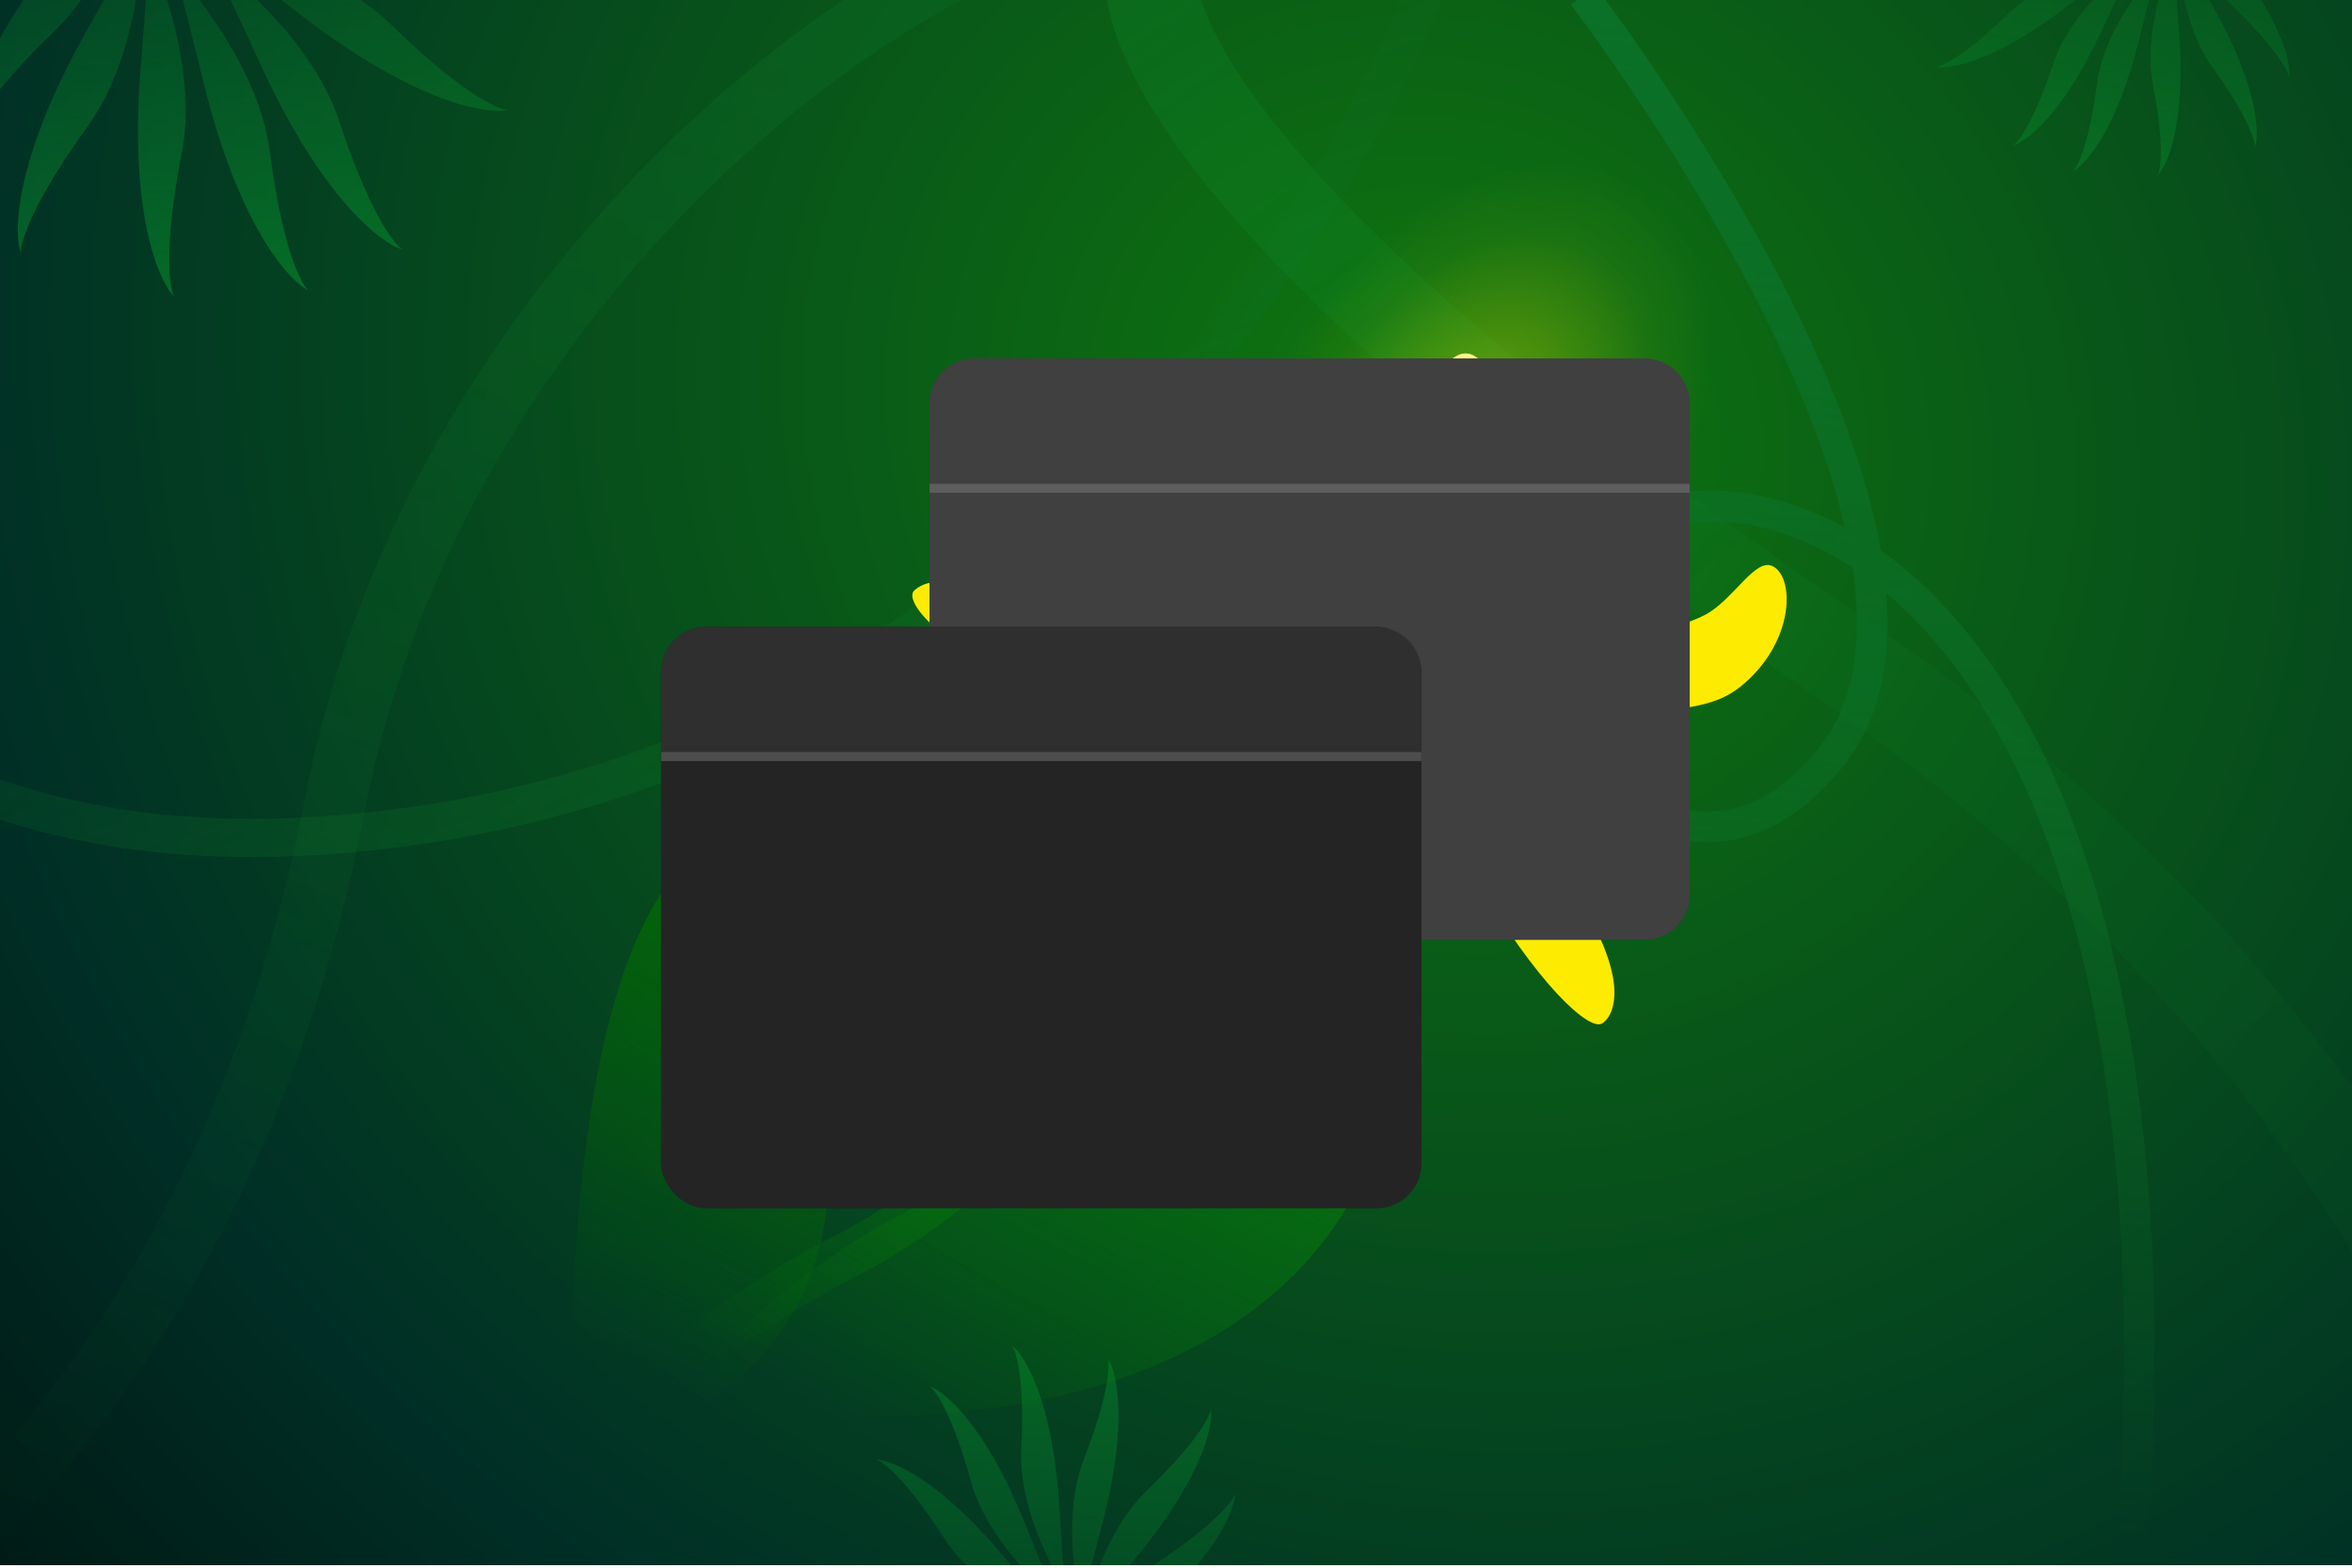 <svg xmlns="http://www.w3.org/2000/svg" id="svg30" width="180" height="120" version="1.0"><defs id="defs8"><radialGradient id="b-6" cx="0" cy="0" r="1" gradientTransform="matrix(-849.503 1320.498 -1430.341 -920.168 1369.5 273.5)" gradientUnits="userSpaceOnUse"><stop id="stop262" stop-color="#0F770E"/><stop id="stop264" offset=".594" stop-color="#002F26"/><stop id="stop266" offset="1"/></radialGradient><radialGradient id="h" cx="0" cy="0" r="1" gradientTransform="matrix(0 719.671 -3750.45 0 1166.39 500.171)" gradientUnits="userSpaceOnUse"><stop id="stop269" stop-color="#0B7128"/><stop id="stop271" offset="0" stop-color="#00B332" stop-opacity=".979"/><stop id="stop273" offset="1" stop-color="#0B7128" stop-opacity="0"/></radialGradient><radialGradient id="i" cx="0" cy="0" r="1" gradientTransform="matrix(0 719.671 -3750.45 0 1166.39 500.171)" gradientUnits="userSpaceOnUse"><stop id="stop276" stop-color="#0B7128"/><stop id="stop278" offset="0" stop-color="#00B332" stop-opacity=".979"/><stop id="stop280" offset="1" stop-color="#0B7128" stop-opacity="0"/></radialGradient><radialGradient id="j" cx="0" cy="0" r="1" gradientTransform="matrix(0 719.671 -3750.45 0 1166.39 500.171)" gradientUnits="userSpaceOnUse"><stop id="stop283" stop-color="#0B7128"/><stop id="stop285" offset="0" stop-color="#00B332" stop-opacity=".979"/><stop id="stop287" offset="1" stop-color="#0B7128" stop-opacity="0"/></radialGradient><radialGradient id="k" cx="0" cy="0" r="1" gradientTransform="matrix(0 719.671 -3750.45 0 1166.39 500.171)" gradientUnits="userSpaceOnUse"><stop id="stop290" stop-color="#0B7128"/><stop id="stop292" offset="0" stop-color="#00B332" stop-opacity=".979"/><stop id="stop294" offset="1" stop-color="#0B7128" stop-opacity="0"/></radialGradient><radialGradient id="l" cx="0" cy="0" r="1" gradientTransform="matrix(0 719.671 -3750.45 0 1166.39 500.171)" gradientUnits="userSpaceOnUse"><stop id="stop297" stop-color="#0B7128"/><stop id="stop299" offset="0" stop-color="#00B332" stop-opacity=".979"/><stop id="stop301" offset="1" stop-color="#0B7128" stop-opacity="0"/></radialGradient><radialGradient id="m" cx="0" cy="0" r="1" gradientTransform="matrix(0 719.671 -3750.45 0 1166.39 500.171)" gradientUnits="userSpaceOnUse"><stop id="stop304" stop-color="#0B7128"/><stop id="stop306" offset="0" stop-color="#00B332" stop-opacity=".979"/><stop id="stop308" offset="1" stop-color="#0B7128" stop-opacity="0"/></radialGradient><radialGradient id="n" cx="0" cy="0" r="1" gradientTransform="matrix(0 719.671 -3750.45 0 1166.39 500.171)" gradientUnits="userSpaceOnUse"><stop id="stop311" stop-color="#0B7128"/><stop id="stop313" offset="0" stop-color="#00B332" stop-opacity=".979"/><stop id="stop315" offset="1" stop-color="#0B7128" stop-opacity="0"/></radialGradient><radialGradient id="o" cx="0" cy="0" r="1" gradientTransform="matrix(0 719.671 -3750.45 0 1166.39 500.171)" gradientUnits="userSpaceOnUse"><stop id="stop318" stop-color="#0B7128"/><stop id="stop320" offset="0" stop-color="#00B332" stop-opacity=".979"/><stop id="stop322" offset="1" stop-color="#0B7128" stop-opacity="0"/></radialGradient><radialGradient id="p" cx="0" cy="0" r="1" gradientTransform="matrix(0 719.671 -3750.45 0 1166.39 500.171)" gradientUnits="userSpaceOnUse"><stop id="stop325" stop-color="#0B7128"/><stop id="stop327" offset="0" stop-color="#00B332" stop-opacity=".979"/><stop id="stop329" offset="1" stop-color="#0B7128" stop-opacity="0"/></radialGradient><radialGradient id="q" cx="0" cy="0" r="1" gradientTransform="matrix(0 719.671 -3750.45 0 1166.39 500.171)" gradientUnits="userSpaceOnUse"><stop id="stop332" stop-color="#0B7128"/><stop id="stop334" offset="0" stop-color="#00B332" stop-opacity=".979"/><stop id="stop336" offset="1" stop-color="#0B7128" stop-opacity="0"/></radialGradient><radialGradient id="r" cx="0" cy="0" r="1" gradientTransform="matrix(0 719.671 -3750.45 0 1166.39 500.171)" gradientUnits="userSpaceOnUse"><stop id="stop339" stop-color="#0B7128"/><stop id="stop341" offset="0" stop-color="#00B332" stop-opacity=".979"/><stop id="stop343" offset="1" stop-color="#0B7128" stop-opacity="0"/></radialGradient><radialGradient id="s" cx="0" cy="0" r="1" gradientTransform="matrix(0 719.671 -3750.45 0 1166.39 500.171)" gradientUnits="userSpaceOnUse"><stop id="stop346" stop-color="#0B7128"/><stop id="stop348" offset="0" stop-color="#00B332" stop-opacity=".979"/><stop id="stop350" offset="1" stop-color="#0B7128" stop-opacity="0"/></radialGradient><radialGradient id="t" cx="0" cy="0" r="1" gradientTransform="matrix(0 719.671 -3750.45 0 1166.39 500.171)" gradientUnits="userSpaceOnUse"><stop id="stop353" stop-color="#0B7128"/><stop id="stop355" offset="0" stop-color="#00B332" stop-opacity=".979"/><stop id="stop357" offset="1" stop-color="#0B7128" stop-opacity="0"/></radialGradient><radialGradient id="u" cx="0" cy="0" r="1" gradientTransform="matrix(0 719.671 -3750.45 0 1166.39 500.171)" gradientUnits="userSpaceOnUse"><stop id="stop360" stop-color="#0B7128"/><stop id="stop362" offset="0" stop-color="#00B332" stop-opacity=".979"/><stop id="stop364" offset="1" stop-color="#0B7128" stop-opacity="0"/></radialGradient><radialGradient id="v" cx="0" cy="0" r="1" gradientTransform="matrix(0 719.671 -3750.45 0 1166.39 500.171)" gradientUnits="userSpaceOnUse"><stop id="stop367" stop-color="#0B7128"/><stop id="stop369" offset="0" stop-color="#00B332" stop-opacity=".979"/><stop id="stop371" offset="1" stop-color="#0B7128" stop-opacity="0"/></radialGradient><radialGradient id="w" cx="0" cy="0" r="1" gradientTransform="matrix(0 719.671 -3750.45 0 1166.39 500.171)" gradientUnits="userSpaceOnUse"><stop id="stop374" stop-color="#0B7128"/><stop id="stop376" offset="0" stop-color="#00B332" stop-opacity=".979"/><stop id="stop378" offset="1" stop-color="#0B7128" stop-opacity="0"/></radialGradient><radialGradient id="x" cx="0" cy="0" r="1" gradientTransform="matrix(0 719.671 -3750.45 0 1166.39 500.171)" gradientUnits="userSpaceOnUse"><stop id="stop381" stop-color="#0B7128"/><stop id="stop383" offset="0" stop-color="#00B332" stop-opacity=".979"/><stop id="stop385" offset="1" stop-color="#0B7128" stop-opacity="0"/></radialGradient><radialGradient id="y" cx="0" cy="0" r="1" gradientTransform="matrix(0 719.671 -3750.45 0 1166.39 500.171)" gradientUnits="userSpaceOnUse"><stop id="stop388" stop-color="#0B7128"/><stop id="stop390" offset="0" stop-color="#00B332" stop-opacity=".979"/><stop id="stop392" offset="1" stop-color="#0B7128" stop-opacity="0"/></radialGradient><radialGradient id="z" cx="0" cy="0" r="1" gradientTransform="matrix(-108.167 163.963 -111.744 -73.718 1390.94 286.572)" gradientUnits="userSpaceOnUse"><stop id="stop395" stop-color="#FDEC02" stop-opacity=".42"/><stop id="stop397" offset=".422" stop-color="#FDEC02" stop-opacity=".21"/><stop id="stop399" offset=".729" stop-color="#FDEC02" stop-opacity=".06"/><stop id="stop401" offset="1" stop-color="#FDEC02" stop-opacity="0"/></radialGradient><radialGradient id="B" cx="0" cy="0" r="1" gradientTransform="matrix(87.864 -132.28 56.089 37.256 1286.645 435.025)" gradientUnits="userSpaceOnUse"><stop id="stop404" stop-color="#FFE700"/><stop id="stop406" offset="1" stop-color="#F8B001"/></radialGradient><radialGradient id="C" cx="0" cy="0" r="1" gradientTransform="matrix(39.858 35.869 -49.973 55.53 1377.67 333.084)" gradientUnits="userSpaceOnUse"><stop id="stop409" stop-color="#F8AE00"/><stop id="stop411" offset="1" stop-color="#FDEC01"/></radialGradient><linearGradient id="d" x1="1628" x2="1452.73" y1="222" y2="-224.67" gradientUnits="userSpaceOnUse"><stop id="stop414" stop-color="#0B7128"/><stop id="stop416" offset="1" stop-color="#0B7128" stop-opacity="0"/></linearGradient><linearGradient id="e" x1="1163" x2="2399" y1="-133" y2="1535.5" gradientUnits="userSpaceOnUse"><stop id="stop419" stop-color="#0EA337"/><stop id="stop421" offset="1" stop-color="#06511B" stop-opacity="0"/></linearGradient><linearGradient id="f" x1="832.5" x2="423.5" y1="-9.5" y2="1064" gradientUnits="userSpaceOnUse"><stop id="stop424" stop-color="#0B7128"/><stop id="stop426" offset="1" stop-color="#0B7128" stop-opacity="0"/></linearGradient><linearGradient id="g" x1="1509.08" x2="1409.45" y1="-19" y2="965.177" gradientUnits="userSpaceOnUse"><stop id="stop429" stop-color="#0B7128"/><stop id="stop431" offset="1" stop-color="#0B7128" stop-opacity="0"/></linearGradient><linearGradient id="A" x1="1342.5" x2="1023.13" y1="456.132" y2="970.043" gradientUnits="userSpaceOnUse"><stop id="stop434" stop-color="#039200"/><stop id="stop436" offset="1" stop-color="#039200" stop-opacity="0"/></linearGradient><linearGradient id="D" x1="1446.63" x2="1362.01" y1="233.982" y2="368.651" gradientUnits="userSpaceOnUse"><stop id="stop439" stop-color="#fff" stop-opacity=".68"/><stop id="stop441" offset="1" stop-color="#fff" stop-opacity="0"/></linearGradient><linearGradient id="E" x1="1053.68" x2="859.212" y1="508.485" y2="903.38" gradientUnits="userSpaceOnUse"><stop id="stop444" stop-color="#027100"/><stop id="stop446" offset="1" stop-color="#027100" stop-opacity="0"/></linearGradient><linearGradient id="F" x1="1446.14" x2="1113.65" y1="435.205" y2="1001.97" gradientUnits="userSpaceOnUse"><stop id="stop449" stop-color="#048E02"/><stop id="stop451" offset="1" stop-color="#048E02" stop-opacity="0"/></linearGradient><filter id="a" width="1.085" height="1.111" x="-.042" y="-.055" color-interpolation-filters="sRGB"><feGaussianBlur id="feGaussianBlur2" stdDeviation="1.5"/></filter><filter id="b" width="1.085" height="1.111" x="-.042" y="-.055" color-interpolation-filters="sRGB"><feGaussianBlur id="feGaussianBlur5" stdDeviation="1.5"/></filter><filter id="c" width="2081.93" height="1447.75" x="102.58" y="-89.129" color-interpolation-filters="sRGB" filterUnits="userSpaceOnUse"><feFlood id="feFlood457" flood-opacity="0" result="BackgroundImageFix"/><feBlend id="feBlend459" in="SourceGraphic" in2="BackgroundImageFix" mode="normal" result="shape"/><feGaussianBlur id="feGaussianBlur461" result="effect1_foregroundBlur_103_2" stdDeviation="4"/></filter><clipPath id="a-3"><path id="path454" fill="#fff" d="M0 0h2389v1024H0Z"/></clipPath></defs><g id="g260" clip-path="url(#a-3)" transform="translate(-49.983 -.001) scale(.117)"><path id="path188" fill="url(#b)" d="M0 0h2389v1024H0Z" style="fill:url(#b-6)"/><g id="g198" fill-rule="evenodd" clip-rule="evenodd" filter="url(#c)"><path id="path190" fill="url(#d)" fill-opacity=".3" d="M1388.91-50.697c-60.54 189.541-294.62 577.948-748.038 609.667-113.444 7.936-204.641-11.632-277.3-49.329-72.647-37.691-126.044-93.132-164.48-155.847-76.643-125.056-94.177-279.556-87.063-383.646l24.942 1.704c-6.886 100.744 10.33 249.593 83.437 368.879 36.439 59.456 86.667 111.434 154.677 146.719 67.997 35.279 154.488 54.245 264.043 46.581C1077.71 503.35 1305.96 126.824 1365.09-58.303Z" style="fill:url(#d)"/><path id="path192" fill="url(#e)" d="M1199.82 99.502c59.96 82.567 182.38 197.639 409.55 352.297 442.45 301.227 520.32 724.511 505.5 893.581l59.77 5.24c16.5-188.26-69.16-633.646-531.51-948.418-225.23-153.343-340.89-263.77-394.75-337.953-27.02-37.21-36.83-63.058-38.93-78.938-1.92-14.561 2.63-17.822 3.1-18.164l.03-.018-35.66-48.258c-22.02 16.268-31.02 43.426-26.95 74.287 3.93 29.839 19.96 65.178 49.85 106.344z" opacity=".2" style="fill:url(#e)"/><path id="path194" fill="url(#f)" d="M869.002 145.523c-93.14 98.07-173.22 229.696-203.365 385.77-60.118 311.258-224.784 486.727-346.836 565.037l-21.602-33.66c113.282-72.689 271.218-238.952 329.164-538.963 31.855-164.926 116.275-303.216 213.635-405.73C937.068 15.77 1048.4-52.323 1135.91-75.342l10.18 38.684C1067.6-16.01 962.432 47.147 869.002 145.523Z" opacity=".3" style="fill:url(#f)"/><path id="path196" fill="url(#g)" d="M1604.96 257.863c-39.1-93.331-101.64-189.475-150.15-254.907l16.06-11.912c48.99 66.068 112.57 163.674 152.53 259.093 15.65 37.35 27.81 74.685 33.98 109.877 22.87 16.329 45.32 38.137 66.06 66.092 86.96 117.256 146.46 343.924 92.31 739.254l-19.82-2.72c53.86-393.17-6.15-613.502-88.56-724.62-14.97-20.183-30.59-36.723-46.36-50.061l.06.744c3.38 43.223-4.1 83.04-28.97 113.609-27.87 34.25-58.81 49.099-88.65 48.74-29.57-.355-55.98-15.632-75.11-37.472-37.73-43.079-50.81-116.972.15-164.867 35.31-33.181 100.31-39.396 165.49-3.467-6.42-27.92-16.47-57.398-29.02-87.383zm34 113.539c-64.42-42.579-127.72-35.42-156.77-8.115-40.54 38.105-32.01 99.201 1.2 137.116 16.34 18.657 37.72 30.379 60.3 30.651 22.32.268 47.88-10.627 72.89-41.366 20.5-25.18 27.7-59.176 24.55-99.422a272.805 272.805 0 0 0-2.17-18.864z" style="fill:url(#g)"/></g><path id="path200" fill="url(#h)" d="M1062.22 968.959c11.93 43.321 56.23 78.391 56.23 78.391s-1.39-2.35-21.03-51.165c-24.89-61.902-51.28-85.459-62.13-89.198 4.01 2.607 15.01 18.652 26.93 61.972z" style="fill:url(#h)"/><path id="path202" fill="url(#i)" d="M1044.52 1005.95c24.37 37.76 77.15 57.93 77.15 57.93s-2.03-1.82-35.4-42.51c-42.32-51.586-74.55-66.149-86.02-66.462 4.61 1.285 19.91 13.294 44.27 51.042z" style="fill:url(#i)"/><path id="path204" fill="url(#j)" d="M1095.2 947.669c-2.29 44.872 28.75 92.091 28.75 92.091s-.58-2.67-3.89-55.187c-4.19-66.589-21.84-97.242-30.97-104.201 2.99 3.736 8.39 22.425 6.11 67.297z" style="fill:url(#j)"/><path id="path206" fill="url(#k)" d="M1136.25 954.372c-16.36 41.848-1.83 96.458-1.83 96.458s.29-2.72 13.75-53.586c17.07-64.501 10.02-99.16 3.56-108.648 1.65 4.489.87 23.928-15.48 65.776z" style="fill:url(#k)"/><path id="path208" fill="url(#l)" d="M1177.57 974.939c-32.4 31.131-42.12 86.791-42.12 86.791s1.41-2.34 34.96-42.87c42.55-51.395 50.68-85.817 48.8-97.139-.38 4.768-9.24 22.088-41.64 53.218z" style="fill:url(#l)"/><path id="path210" fill="url(#m)" d="M1184.76 1022.05c-37.39 24.92-56.78 77.99-56.78 77.99s1.79-2.06 41.98-36.02c50.96-43.07 65.04-75.518 65.19-86.995-1.22 4.626-13 20.107-50.39 45.025z" style="fill:url(#m)"/><path id="path212" fill="url(#n)" d="M1770.1 42.022c12.34-37.536 52.77-66.43 52.77-66.43s-1.32 2.004-20.68 44.036c-24.54 53.297-48.73 72.85-58.42 75.665 3.63-2.117 13.99-15.736 26.33-53.271z" style="fill:url(#n)"/><path id="path214" fill="url(#o)" d="M1741.29 8.58c28.26-27.625 77.45-34.637 77.45-34.637s-2.09 1.17-38.64 29.553c-46.35 35.989-76.83 42.193-86.73 40.224 4.21-.203 19.67-7.517 47.92-35.14z" style="fill:url(#o)"/><path id="path216" fill="url(#p)" d="M1798.87 54.793c5.07-39.187 39.34-75.166 39.34-75.166s-.92 2.217-12.03 47.139c-14.08 56.96-34.17 80.712-43.16 85.3 3.17-2.763 10.78-18.086 15.85-57.273z" style="fill:url(#p)"/><path id="path218" fill="url(#q)" d="M1835.44 55.44c-7.57-38.779 13.57-83.747 13.57-83.747s-.17 2.395 3.49 48.525c4.64 58.492-6.91 87.374-13.99 94.569 2.14-3.624 4.51-20.567-3.07-59.346z" style="fill:url(#q)"/><path id="path220" fill="url(#r)" d="M1874.43 44.134c-23.14-32.026-22.81-81.716-22.81-81.716s.85 2.246 23.52 42.588c28.74 51.154 30.37 82.216 26.96 91.717.42-4.186-4.53-20.564-27.67-52.59z" style="fill:url(#r)"/><path id="path222" fill="url(#s)" d="M1888.05 4.5c-28.44-27.433-36.88-76.4-36.88-76.4s1.23 2.06 30.67 37.763c37.33 45.27 44.42 75.556 42.74 85.51-.33-4.194-8.09-19.44-36.53-46.873z" style="fill:url(#s)"/><path id="path224" fill="url(#t)" d="M649.117 79.312c-19.469-59.206-83.236-104.781-83.236-104.781s2.084 3.162 32.615 69.46c38.712 84.066 76.869 114.907 92.159 119.347-5.734-3.339-22.068-24.82-41.538-84.026z" style="fill:url(#t)"/><path id="path226" fill="url(#u)" d="M683.552 16.563C638.989-27.01 561.394-38.07 561.394-38.07s3.307 1.846 60.955 46.614c73.098 56.767 121.174 66.553 136.791 63.448-6.628-.322-31.024-11.858-75.588-55.43z" style="fill:url(#u)"/><path id="path228" fill="url(#v)" d="M603.736 99.457c-7.992-61.81-62.054-118.561-62.054-118.561s1.453 3.498 18.975 74.353c22.218 89.845 53.896 127.309 68.079 134.545-5.003-4.358-17.009-28.526-25-90.337z" style="fill:url(#v)"/><path id="path230" fill="url(#w)" d="M546.048 100.479C558.002 39.311 524.65-31.618 524.65-31.618s.272 3.777-5.499 76.538c-7.319 92.262 10.894 137.818 22.062 149.166-3.369-5.716-7.12-32.44 4.835-93.607z" style="fill:url(#w)"/><path id="path232" fill="url(#x)" d="M484.555 82.644c36.507-50.514 35.978-128.892 35.978-128.892s-1.338 3.543-37.094 67.175c-45.338 80.686-47.911 129.681-42.532 144.667-.661-6.603 7.142-32.436 43.648-82.95z" style="fill:url(#x)"/><path id="path234" fill="url(#y)" d="M463.068 20.129c44.856-43.27 58.183-120.508 58.183-120.508s-1.942 3.251-48.378 59.565c-58.88 71.406-70.069 119.175-67.422 134.876.516-6.615 12.76-30.663 57.617-73.933z" style="fill:url(#y)"/><path id="path236" fill="url(#z)" d="M1554.24 403.887c-85.41 118.884-227.75 162.734-317.94 97.943-90.19-64.791-94.06-213.689-8.66-332.572 85.41-118.884 227.76-162.734 317.94-97.943 90.19 64.791 94.07 213.689 8.66 332.572z" style="fill:url(#z)"/><path id="path238" fill="url(#A)" fill-rule="evenodd" d="M1264.1 494.085c7.54 3.427 10.88 12.32 7.45 19.862-17.38 38.255-52.21 99.617-100.68 160.777-48.41 61.082-111.19 122.927-184.728 160.943-86.726 44.832-158.54 107.644-205.064 169.853-23.262 31.1-39.919 61.67-49.103 89.4-9.228 27.86-10.558 51.73-4.812 70.28 2.451 7.92-1.977 16.32-9.891 18.77-7.913 2.45-16.315-1.98-18.766-9.89-8.226-26.56-5.407-57.2 4.991-88.59 10.442-31.53 28.886-64.95 53.557-97.94 49.338-65.97 124.706-131.695 215.312-178.533 68.324-35.321 127.984-93.62 174.994-152.927 46.94-59.229 80.5-118.499 96.88-154.555 3.43-7.542 12.32-10.877 19.86-7.45z" clip-rule="evenodd" style="fill:url(#A)"/><path id="path240" fill="url(#B)" d="M1409.37 326.396c-4.92 80.595-114.23 163.316-159.69 187.479 38.89-33.283 55.43-99.534 83.16-164.071 12.36-28.774 81.45-104.004 76.53-23.408z" style="fill:url(#B)"/><path id="path242" fill="url(#C)" d="M1390.83 356.128c-18.58 3.149-27.96-16.088-30.32-26.099-7.86-7.698-22.78-27.244-19.62-43.849 3.01-15.851 17.95-16.406 26.02-14.539-1.94-1.004-4.93-4.899-6.92-15.39-2.44-12.816 5.77-14.83 10.17-14.235 18.06-23.828 30.38-2.504 34.29 11.137 8.43-4.323 26.89-12.076 33.3-8.504 6.41 3.573 4.06 10.409 2.09 13.381 1.78-.253 5.92 1.056 8.28 8.312 2.35 7.256-4.33 11.637-7.96 12.921 2.86.445 8.92 3.165 10.36 10.485 1.43 7.32-8.94 9.898-14.31 10.272 1.81 5.671 5.25 18.88 4.54 26.35-.72 7.47-11.73 8.546-17.15 8.151 2.98.436 8.45 2.967 6.44 9.599-2 6.632-7.77 6.339-10.41 5.363l-4.06 8.012c-.51-1.768-6.17-4.517-24.74-1.367z" style="fill:url(#C)"/><path id="path244" fill="url(#D)" fill-rule="evenodd" d="M1366.91 271.641c-.11-.055-.22-.12-.33-.194-1.22-.797-2.78-2.698-4.24-6.493-.85-2.208-1.66-5.057-2.35-8.703-2.44-12.816 5.77-14.83 10.17-14.235 15.67-20.664 27.01-7.371 32.29 5.421a54.283 54.283 0 0 1 2 5.716c1.54-.789 3.41-1.692 5.48-2.62 9.28-4.155 22.58-8.804 27.82-5.884 3.44 1.917 4.36 4.773 4.16 7.468-.16 2.328-1.16 4.536-2.07 5.913 1.16-.165 3.34.337 5.36 2.737 1.07 1.268 2.1 3.066 2.92 5.575 1.19 3.669.07 6.603-1.8 8.773-1.82 2.122-4.36 3.513-6.16 4.148 1.62.253 4.28 1.239 6.54 3.386 1.71 1.633 3.2 3.937 3.82 7.099.99 5.044-3.63 7.836-8.35 9.207-2.13.619-4.29.949-5.96 1.065a112.86 112.86 0 0 1 1.68 5.872c1.67 6.417 3.38 14.994 2.86 20.478-.37 3.849-3.47 6-7.14 7.128-3.44 1.06-7.39 1.215-10.01 1.023 2.32.34 6.14 1.947 6.78 5.769.18 1.089.11 2.359-.34 3.83-2 6.632-7.77 6.339-10.41 5.363l-4.06 8.012c-.23-.812-1.55-1.831-4.71-2.39-3.72-.659-9.99-.68-20.03 1.023-18.58 3.149-27.96-16.088-30.32-26.099-7.86-7.698-22.78-27.244-19.62-43.849 2.13-11.202 10.21-14.764 17.62-15.232 2.91-.184 5.72.112 8.03.61.12.027.24.055.37.083zm46.04 77.763 3.75-7.405 5.02 1.857c.12.045.4.123.76.146.35.022.62-.016.8-.073a.818.818 0 0 0 .36-.215c.11-.113.4-.461.66-1.329.13-.417.16-.702.17-.873.01-.164-.01-.24-.01-.251-.01-.01-.02-.03-.05-.06-.11-.108-.33-.281-.71-.45-.38-.169-.75-.26-.97-.293l1.3-11.921c2.22.162 5.49-.009 8.04-.844 2.61-.856 2.69-1.691 2.7-1.88v-.012c.27-2.799-.25-7.232-1.23-12.096-.95-4.705-2.2-9.212-3.04-11.863l-2.32-7.277 7.62-.53c2.21-.155 5.25-.777 7.35-1.868 1-.525 1.4-.954 1.5-1.109 0-.033-.01-.084-.02-.156-.41-2.112-1.43-3.427-2.52-4.298-1.2-.964-2.44-1.345-2.87-1.413l-1.08-11.586c1.1-.388 2.67-1.293 3.64-2.438.44-.52.66-.968.75-1.34.08-.327.12-.831-.14-1.634-.95-2.929-1.96-3.859-2.4-4.128l-12.58 1.788 7.41-11.144c.23-.347.52-.895.75-1.537.23-.646.34-1.227.35-1.684 0-.431-.08-.656-.15-.78-.05-.097-.24-.417-.96-.817.01.004 0 .003-.02-.002-.14-.039-1.01-.285-3.15-.059-2.22.234-4.97.88-8.01 1.835-6.06 1.903-12.46 4.773-16.46 6.827l-6.5 3.332-2.01-7.02c-.87-3.045-2.21-6.491-3.93-9.564-1.76-3.139-3.69-5.477-5.56-6.783-1.68-1.165-3.15-1.447-4.86-.93-2.04.619-5.24 2.645-9.38 8.113l-2.12 2.79-3.47-.468c-1.16-.156-2.32.149-2.88.638v.001c-.17.157-1.57 1.394-.6 6.531.93 4.877 2.03 7.881 2.93 9.628.67 1.315 1.12 1.7 1.11 1.705 0 .002-.08-.06-.25-.148l-.98 2.68c.04.012.09.025.13.038l-.6 5.881c-.58.04-1.13-.037-1.65-.188l-1.02 2.759c-3.32-.769-7.8-.945-11.47.409-3.24 1.193-6.2 3.645-7.3 9.404-1.19 6.28.99 13.807 5.06 21.275 3.99 7.327 9.3 13.672 12.87 17.168l1.24 1.216.4 1.689c1.02 4.328 3.6 10.669 7.75 15.413 4 4.567 9.04 7.285 15.72 6.151 9.59-1.626 16.32-1.818 20.96-1.19.75.101 1.47.228 2.17.382zm26.84-85.439c.01-.002.03.003.08.023a.262.262 0 0 1-.08-.023zm4.86 27.14v-.007z" clip-rule="evenodd" style="fill:url(#D)"/><path id="path246" fill="#fdec02" d="M1139.29 417.008c55.7 25.49 103.51 61.102 116.14 93.693-24.36-22.692-78.11-38.817-139.21-57.983-61.1-19.167-100.32-58.055-90.86-66.539 20.22-18.129 73.55 12.349 113.93 30.829z"/><path id="path248" fill="#fdec02" d="M1420.31 433.689c-48.92 18.652-116.23 54.402-173.7 76.134 233.11-58.469 283.93-32.381 318.96-60.518 35.04-28.137 35.99-70.674 21.51-78.698-11.58-6.419-25.61 21.421-44.29 31.504-26.9 14.52-93.25 20.429-122.48 31.578z"/><path id="path250" fill="#fdec02" d="M1429.73 546.055c-71.13-88.336-149.94-61.478-180.45-37.006 56.17-15.758 92.87-21.674 143.02 65.318 40.11 69.593 74.37 100.261 82.75 95.284 8.39-4.977 25.8-35.259-45.32-123.596z"/><path id="path252" fill="#fdec02" d="M1274.5 386.763c11.03 55.83-10.12 106.884-18.05 122.555-18.07-170.426-80.68-198.702-90.59-206.657-7.93-6.364-5.62-11.072-3.47-12.63 34.15-15.847 98.33 26.944 112.11 96.732z"/><path id="path254" fill="url(#E)" d="M968.462 745.158c10.677 133.675-82.974 188.117-169.084 213.616C798.58 483.809 927 539 991 528c-27.304 8.925-29.5 130-22.538 217.158z" style="fill:url(#E)"/><path id="path256" fill="url(#F)" d="M1120.5 759.464c-98.28 13.037-197.502 89.425-256.525 158.757 403.035 53.625 471.335-153.062 470.745-213.71-16.07 13.215-127.47 43.444-214.22 54.953z" style="fill:url(#F)"/><path id="path258" fill="#fdec02" d="M1250.5 472.5c-1.2 23.6-12.17 15.167-17.5 8 1.17 3.5-.4 6.3 8 25.5s47.17 4.667 62.5-9.5c8.5-5.333 19.1-17 7.5-13-14 4.167-41.48 11.4-37.88 3-14.86-2-9.45-3.667-7.62-11.5-4.5-10.667-13.8-26.1-15-2.5z"/></g><g id="g44" transform="translate(16.651 16.25) scale(.583)"><g id="g18" transform="translate(111.066 -45.354) scale(1.174)"><rect id="rect10" width="85" height="65" x="-15" y="55" filter="url(#a)" opacity=".55" ry="5"/><rect id="rect12" width="85" height="65" x="-15" y="55" fill="#404040" ry="5"/><path id="path14" fill="#404040" d="M-10 55c-2.77 0-5 2.23-5 5v10h85V60c0-2.77-2.23-5-5-5z"/><rect id="rect16" width="85" height="1" x="-15" y="69" fill="#5d5d5d" ry="0"/></g><g id="g28" transform="translate(75.84 -10.128) scale(1.174)"><rect id="rect20" width="85" height="65" x="-15" y="55" filter="url(#b)" opacity=".55" ry="5"/><rect id="rect22" width="85" height="65" x="-15" y="55" fill="#242424" ry="5"/><path id="path24" fill="#303030" fill-opacity=".937" d="M-10 55c-2.77 0-5 2.23-5 5v10h85V60c0-2.77-2.23-5-5-5z"/><rect id="rect26" width="85" height="1" x="-15" y="69" fill="#4d4d4d" ry="0"/></g></g><script id="mesh_polyfill" type="text/javascript">!function(){const t=&quot;http://www.w3.org/2000/svg&quot;,e=&quot;http://www.w3.org/1999/xlink&quot;,s=&quot;http://www.w3.org/1999/xhtml&quot;,r=2;if(document.createElementNS(t,&quot;meshgradient&quot;).x)return;const n=(t,e,s,r)=&gt;{let n=new x(.5*(e.x+s.x),.5*(e.y+s.y)),o=new x(.5*(t.x+e.x),.5*(t.y+e.y)),i=new x(.5*(s.x+r.x),.5*(s.y+r.y)),a=new x(.5*(n.x+o.x),.5*(n.y+o.y)),h=new x(.5*(n.x+i.x),.5*(n.y+i.y)),l=new x(.5*(a.x+h.x),.5*(a.y+h.y));return[[t,o,a,l],[l,h,i,r]]},o=t=&gt;{let e=t[0].distSquared(t[1]),s=t[2].distSquared(t[3]),r=.25*t[0].distSquared(t[2]),n=.25*t[1].distSquared(t[3]),o=e&gt;s?e:s,i=r&gt;n?r:n;return 18*(o&gt;i?o:i)},i=(t,e)=&gt;Math.sqrt(t.distSquared(e)),a=(t,e)=&gt;t.scale(2/3).add(e.scale(1/3)),h=t=&gt;{let e,s,r,n,o,i,a,h=new g;return t.match(/(\w+\(\s*[^)]+\))+/g).forEach(t=&gt;{let l=t.match(/[\w.-]+/g),d=l.shift();switch(d){case&quot;translate&quot;:2===l.length?e=new g(1,0,0,1,l[0],l[1]):(console.error(&quot;mesh.js: translate does not have 2 arguments!&quot;),e=new g(1,0,0,1,0,0)),h=h.append(e);break;case&quot;scale&quot;:1===l.length?s=new g(l[0],0,0,l[0],0,0):2===l.length?s=new g(l[0],0,0,l[1],0,0):(console.error(&quot;mesh.js: scale does not have 1 or 2 arguments!&quot;),s=new g(1,0,0,1,0,0)),h=h.append(s);break;case&quot;rotate&quot;:if(3===l.length&amp;&amp;(e=new g(1,0,0,1,l[1],l[2]),h=h.append(e)),l[0]){r=l[0]*Math.PI/180;let t=Math.cos(r),e=Math.sin(r);Math.abs(t)&lt;1e-16&amp;&amp;(t=0),Math.abs(e)&lt;1e-16&amp;&amp;(e=0),a=new g(t,e,-e,t,0,0),h=h.append(a)}else console.error(&quot;math.js: No argument to rotate transform!&quot;);3===l.length&amp;&amp;(e=new g(1,0,0,1,-l[1],-l[2]),h=h.append(e));break;case&quot;skewX&quot;:l[0]?(r=l[0]*Math.PI/180,n=Math.tan(r),o=new g(1,0,n,1,0,0),h=h.append(o)):console.error(&quot;math.js: No argument to skewX transform!&quot;);break;case&quot;skewY&quot;:l[0]?(r=l[0]*Math.PI/180,n=Math.tan(r),i=new g(1,n,0,1,0,0),h=h.append(i)):console.error(&quot;math.js: No argument to skewY transform!&quot;);break;case&quot;matrix&quot;:6===l.length?h=h.append(new g(...l)):console.error(&quot;math.js: Incorrect number of arguments for matrix!&quot;);break;default:console.error(&quot;mesh.js: Unhandled transform type: &quot;+d)}}),h},l=t=&gt;{let e=[],s=t.split(/[ ,]+/);for(let t=0,r=s.length-1;t&lt;r;t+=2)e.push(new x(parseFloat(s[t]),parseFloat(s[t+1])));return e},d=(t,e)=&gt;{for(let s in e)t.setAttribute(s,e[s])},c=(t,e,s,r,n)=&gt;{let o,i,a=[0,0,0,0];for(let h=0;h&lt;3;++h)e[h]&lt;t[h]&amp;&amp;e[h]&lt;s[h]||t[h]&lt;e[h]&amp;&amp;s[h]&lt;e[h]?a[h]=0:(a[h]=.5*((e[h]-t[h])/r+(s[h]-e[h])/n),o=Math.abs(3*(e[h]-t[h])/r),i=Math.abs(3*(s[h]-e[h])/n),a[h]&gt;o?a[h]=o:a[h]&gt;i&amp;&amp;(a[h]=i));return a},u=[[1,0,0,0,0,0,0,0,0,0,0,0,0,0,0,0],[0,0,0,0,1,0,0,0,0,0,0,0,0,0,0,0],[-3,3,0,0,-2,-1,0,0,0,0,0,0,0,0,0,0],[2,-2,0,0,1,1,0,0,0,0,0,0,0,0,0,0],[0,0,0,0,0,0,0,0,1,0,0,0,0,0,0,0],[0,0,0,0,0,0,0,0,0,0,0,0,1,0,0,0],[0,0,0,0,0,0,0,0,-3,3,0,0,-2,-1,0,0],[0,0,0,0,0,0,0,0,2,-2,0,0,1,1,0,0],[-3,0,3,0,0,0,0,0,-2,0,-1,0,0,0,0,0],[0,0,0,0,-3,0,3,0,0,0,0,0,-2,0,-1,0],[9,-9,-9,9,6,3,-6,-3,6,-6,3,-3,4,2,2,1],[-6,6,6,-6,-3,-3,3,3,-4,4,-2,2,-2,-2,-1,-1],[2,0,-2,0,0,0,0,0,1,0,1,0,0,0,0,0],[0,0,0,0,2,0,-2,0,0,0,0,0,1,0,1,0],[-6,6,6,-6,-4,-2,4,2,-3,3,-3,3,-2,-1,-2,-1],[4,-4,-4,4,2,2,-2,-2,2,-2,2,-2,1,1,1,1]],f=t=&gt;{let e=[];for(let s=0;s&lt;16;++s){e[s]=0;for(let r=0;r&lt;16;++r)e[s]+=u[s][r]*t[r]}return e},p=(t,e,s)=&gt;{const r=e*e,n=s*s,o=e*e*e,i=s*s*s;return t[0]+t[1]*e+t[2]*r+t[3]*o+t[4]*s+t[5]*s*e+t[6]*s*r+t[7]*s*o+t[8]*n+t[9]*n*e+t[10]*n*r+t[11]*n*o+t[12]*i+t[13]*i*e+t[14]*i*r+t[15]*i*o},y=t=&gt;{let e=[],s=[],r=[];for(let s=0;s&lt;4;++s)e[s]=[],e[s][0]=n(t[0][s],t[1][s],t[2][s],t[3][s]),e[s][1]=[],e[s][1].push(...n(...e[s][0][0])),e[s][1].push(...n(...e[s][0][1])),e[s][2]=[],e[s][2].push(...n(...e[s][1][0])),e[s][2].push(...n(...e[s][1][1])),e[s][2].push(...n(...e[s][1][2])),e[s][2].push(...n(...e[s][1][3]));for(let t=0;t&lt;8;++t){s[t]=[];for(let r=0;r&lt;4;++r)s[t][r]=[],s[t][r][0]=n(e[0][2][t][r],e[1][2][t][r],e[2][2][t][r],e[3][2][t][r]),s[t][r][1]=[],s[t][r][1].push(...n(...s[t][r][0][0])),s[t][r][1].push(...n(...s[t][r][0][1])),s[t][r][2]=[],s[t][r][2].push(...n(...s[t][r][1][0])),s[t][r][2].push(...n(...s[t][r][1][1])),s[t][r][2].push(...n(...s[t][r][1][2])),s[t][r][2].push(...n(...s[t][r][1][3]))}for(let t=0;t&lt;8;++t){r[t]=[];for(let e=0;e&lt;8;++e)r[t][e]=[],r[t][e][0]=s[t][0][2][e],r[t][e][1]=s[t][1][2][e],r[t][e][2]=s[t][2][2][e],r[t][e][3]=s[t][3][2][e]}return r};class x{constructor(t,e){this.x=t||0,this.y=e||0}toString(){return`(x=${this.x}, y=${this.y})`}clone(){return new x(this.x,this.y)}add(t){return new x(this.x+t.x,this.y+t.y)}scale(t){return void 0===t.x?new x(this.x*t,this.y*t):new x(this.x*t.x,this.y*t.y)}distSquared(t){let e=this.x-t.x,s=this.y-t.y;return e*e+s*s}transform(t){let e=this.x*t.a+this.y*t.c+t.e,s=this.x*t.b+this.y*t.d+t.f;return new x(e,s)}}class g{constructor(t,e,s,r,n,o){void 0===t?(this.a=1,this.b=0,this.c=0,this.d=1,this.e=0,this.f=0):(this.a=t,this.b=e,this.c=s,this.d=r,this.e=n,this.f=o)}toString(){return`affine: ${this.a} ${this.c} ${this.e} \n       ${this.b} ${this.d} ${this.f}`}append(t){t instanceof g||console.error(&quot;mesh.js: argument to Affine.append is not affine!&quot;);let e=this.a*t.a+this.c*t.b,s=this.b*t.a+this.d*t.b,r=this.a*t.c+this.c*t.d,n=this.b*t.c+this.d*t.d,o=this.a*t.e+this.c*t.f+this.e,i=this.b*t.e+this.d*t.f+this.f;return new g(e,s,r,n,o,i)}}class w{constructor(t,e){this.nodes=t,this.colors=e}paintCurve(t,e){if(o(this.nodes)&gt;r){const s=n(...this.nodes);let r=[[],[]],o=[[],[]];for(let t=0;t&lt;4;++t)r[0][t]=this.colors[0][t],r[1][t]=(this.colors[0][t]+this.colors[1][t])/2,o[0][t]=r[1][t],o[1][t]=this.colors[1][t];let i=new w(s[0],r),a=new w(s[1],o);i.paintCurve(t,e),a.paintCurve(t,e)}else{let s=Math.round(this.nodes[0].x);if(s&gt;=0&amp;&amp;s&lt;e){let r=4*(~~this.nodes[0].y*e+s);t[r]=Math.round(this.colors[0][0]),t[r+1]=Math.round(this.colors[0][1]),t[r+2]=Math.round(this.colors[0][2]),t[r+3]=Math.round(this.colors[0][3])}}}}class m{constructor(t,e){this.nodes=t,this.colors=e}split(){let t=[[],[],[],[]],e=[[],[],[],[]],s=[[[],[]],[[],[]]],r=[[[],[]],[[],[]]];for(let s=0;s&lt;4;++s){const r=n(this.nodes[0][s],this.nodes[1][s],this.nodes[2][s],this.nodes[3][s]);t[0][s]=r[0][0],t[1][s]=r[0][1],t[2][s]=r[0][2],t[3][s]=r[0][3],e[0][s]=r[1][0],e[1][s]=r[1][1],e[2][s]=r[1][2],e[3][s]=r[1][3]}for(let t=0;t&lt;4;++t)s[0][0][t]=this.colors[0][0][t],s[0][1][t]=this.colors[0][1][t],s[1][0][t]=(this.colors[0][0][t]+this.colors[1][0][t])/2,s[1][1][t]=(this.colors[0][1][t]+this.colors[1][1][t])/2,r[0][0][t]=s[1][0][t],r[0][1][t]=s[1][1][t],r[1][0][t]=this.colors[1][0][t],r[1][1][t]=this.colors[1][1][t];return[new m(t,s),new m(e,r)]}paint(t,e){let s,n=!1;for(let t=0;t&lt;4;++t)if((s=o([this.nodes[0][t],this.nodes[1][t],this.nodes[2][t],this.nodes[3][t]]))&gt;r){n=!0;break}if(n){let s=this.split();s[0].paint(t,e),s[1].paint(t,e)}else{new w([...this.nodes[0]],[...this.colors[0]]).paintCurve(t,e)}}}class b{constructor(t){this.readMesh(t),this.type=t.getAttribute(&quot;type&quot;)||&quot;bilinear&quot;}readMesh(t){let e=[[]],s=[[]],r=Number(t.getAttribute(&quot;x&quot;)),n=Number(t.getAttribute(&quot;y&quot;));e[0][0]=new x(r,n);let o=t.children;for(let t=0,r=o.length;t&lt;r;++t){e[3*t+1]=[],e[3*t+2]=[],e[3*t+3]=[],s[t+1]=[];let r=o[t].children;for(let n=0,o=r.length;n&lt;o;++n){let o=r[n].children;for(let r=0,i=o.length;r&lt;i;++r){let i=r;0!==t&amp;&amp;++i;let h,d=o[r].getAttribute(&quot;path&quot;),c=&quot;l&quot;;null!=d&amp;&amp;(c=(h=d.match(/\s*([lLcC])\s*(.*)/))[1]);let u=l(h[2]);switch(c){case&quot;l&quot;:0===i?(e[3*t][3*n+3]=u[0].add(e[3*t][3*n]),e[3*t][3*n+1]=a(e[3*t][3*n],e[3*t][3*n+3]),e[3*t][3*n+2]=a(e[3*t][3*n+3],e[3*t][3*n])):1===i?(e[3*t+3][3*n+3]=u[0].add(e[3*t][3*n+3]),e[3*t+1][3*n+3]=a(e[3*t][3*n+3],e[3*t+3][3*n+3]),e[3*t+2][3*n+3]=a(e[3*t+3][3*n+3],e[3*t][3*n+3])):2===i?(0===n&amp;&amp;(e[3*t+3][3*n+0]=u[0].add(e[3*t+3][3*n+3])),e[3*t+3][3*n+1]=a(e[3*t+3][3*n],e[3*t+3][3*n+3]),e[3*t+3][3*n+2]=a(e[3*t+3][3*n+3],e[3*t+3][3*n])):(e[3*t+1][3*n]=a(e[3*t][3*n],e[3*t+3][3*n]),e[3*t+2][3*n]=a(e[3*t+3][3*n],e[3*t][3*n]));break;case&quot;L&quot;:0===i?(e[3*t][3*n+3]=u[0],e[3*t][3*n+1]=a(e[3*t][3*n],e[3*t][3*n+3]),e[3*t][3*n+2]=a(e[3*t][3*n+3],e[3*t][3*n])):1===i?(e[3*t+3][3*n+3]=u[0],e[3*t+1][3*n+3]=a(e[3*t][3*n+3],e[3*t+3][3*n+3]),e[3*t+2][3*n+3]=a(e[3*t+3][3*n+3],e[3*t][3*n+3])):2===i?(0===n&amp;&amp;(e[3*t+3][3*n+0]=u[0]),e[3*t+3][3*n+1]=a(e[3*t+3][3*n],e[3*t+3][3*n+3]),e[3*t+3][3*n+2]=a(e[3*t+3][3*n+3],e[3*t+3][3*n])):(e[3*t+1][3*n]=a(e[3*t][3*n],e[3*t+3][3*n]),e[3*t+2][3*n]=a(e[3*t+3][3*n],e[3*t][3*n]));break;case&quot;c&quot;:0===i?(e[3*t][3*n+1]=u[0].add(e[3*t][3*n]),e[3*t][3*n+2]=u[1].add(e[3*t][3*n]),e[3*t][3*n+3]=u[2].add(e[3*t][3*n])):1===i?(e[3*t+1][3*n+3]=u[0].add(e[3*t][3*n+3]),e[3*t+2][3*n+3]=u[1].add(e[3*t][3*n+3]),e[3*t+3][3*n+3]=u[2].add(e[3*t][3*n+3])):2===i?(e[3*t+3][3*n+2]=u[0].add(e[3*t+3][3*n+3]),e[3*t+3][3*n+1]=u[1].add(e[3*t+3][3*n+3]),0===n&amp;&amp;(e[3*t+3][3*n+0]=u[2].add(e[3*t+3][3*n+3]))):(e[3*t+2][3*n]=u[0].add(e[3*t+3][3*n]),e[3*t+1][3*n]=u[1].add(e[3*t+3][3*n]));break;case&quot;C&quot;:0===i?(e[3*t][3*n+1]=u[0],e[3*t][3*n+2]=u[1],e[3*t][3*n+3]=u[2]):1===i?(e[3*t+1][3*n+3]=u[0],e[3*t+2][3*n+3]=u[1],e[3*t+3][3*n+3]=u[2]):2===i?(e[3*t+3][3*n+2]=u[0],e[3*t+3][3*n+1]=u[1],0===n&amp;&amp;(e[3*t+3][3*n+0]=u[2])):(e[3*t+2][3*n]=u[0],e[3*t+1][3*n]=u[1]);break;default:console.error(&quot;mesh.js: &quot;+c+&quot; invalid path type.&quot;)}if(0===t&amp;&amp;0===n||r&gt;0){let e=window.getComputedStyle(o[r]).stopColor.match(/^rgb\s*\(\s*(\d+)\s*,\s*(\d+)\s*,\s*(\d+)\s*\)$/i),a=window.getComputedStyle(o[r]).stopOpacity,h=255;a&amp;&amp;(h=Math.floor(255*a)),e&amp;&amp;(0===i?(s[t][n]=[],s[t][n][0]=Math.floor(e[1]),s[t][n][1]=Math.floor(e[2]),s[t][n][2]=Math.floor(e[3]),s[t][n][3]=h):1===i?(s[t][n+1]=[],s[t][n+1][0]=Math.floor(e[1]),s[t][n+1][1]=Math.floor(e[2]),s[t][n+1][2]=Math.floor(e[3]),s[t][n+1][3]=h):2===i?(s[t+1][n+1]=[],s[t+1][n+1][0]=Math.floor(e[1]),s[t+1][n+1][1]=Math.floor(e[2]),s[t+1][n+1][2]=Math.floor(e[3]),s[t+1][n+1][3]=h):3===i&amp;&amp;(s[t+1][n]=[],s[t+1][n][0]=Math.floor(e[1]),s[t+1][n][1]=Math.floor(e[2]),s[t+1][n][2]=Math.floor(e[3]),s[t+1][n][3]=h))}}e[3*t+1][3*n+1]=new x,e[3*t+1][3*n+2]=new x,e[3*t+2][3*n+1]=new x,e[3*t+2][3*n+2]=new x,e[3*t+1][3*n+1].x=(-4*e[3*t][3*n].x+6*(e[3*t][3*n+1].x+e[3*t+1][3*n].x)+-2*(e[3*t][3*n+3].x+e[3*t+3][3*n].x)+3*(e[3*t+3][3*n+1].x+e[3*t+1][3*n+3].x)+-1*e[3*t+3][3*n+3].x)/9,e[3*t+1][3*n+2].x=(-4*e[3*t][3*n+3].x+6*(e[3*t][3*n+2].x+e[3*t+1][3*n+3].x)+-2*(e[3*t][3*n].x+e[3*t+3][3*n+3].x)+3*(e[3*t+3][3*n+2].x+e[3*t+1][3*n].x)+-1*e[3*t+3][3*n].x)/9,e[3*t+2][3*n+1].x=(-4*e[3*t+3][3*n].x+6*(e[3*t+3][3*n+1].x+e[3*t+2][3*n].x)+-2*(e[3*t+3][3*n+3].x+e[3*t][3*n].x)+3*(e[3*t][3*n+1].x+e[3*t+2][3*n+3].x)+-1*e[3*t][3*n+3].x)/9,e[3*t+2][3*n+2].x=(-4*e[3*t+3][3*n+3].x+6*(e[3*t+3][3*n+2].x+e[3*t+2][3*n+3].x)+-2*(e[3*t+3][3*n].x+e[3*t][3*n+3].x)+3*(e[3*t][3*n+2].x+e[3*t+2][3*n].x)+-1*e[3*t][3*n].x)/9,e[3*t+1][3*n+1].y=(-4*e[3*t][3*n].y+6*(e[3*t][3*n+1].y+e[3*t+1][3*n].y)+-2*(e[3*t][3*n+3].y+e[3*t+3][3*n].y)+3*(e[3*t+3][3*n+1].y+e[3*t+1][3*n+3].y)+-1*e[3*t+3][3*n+3].y)/9,e[3*t+1][3*n+2].y=(-4*e[3*t][3*n+3].y+6*(e[3*t][3*n+2].y+e[3*t+1][3*n+3].y)+-2*(e[3*t][3*n].y+e[3*t+3][3*n+3].y)+3*(e[3*t+3][3*n+2].y+e[3*t+1][3*n].y)+-1*e[3*t+3][3*n].y)/9,e[3*t+2][3*n+1].y=(-4*e[3*t+3][3*n].y+6*(e[3*t+3][3*n+1].y+e[3*t+2][3*n].y)+-2*(e[3*t+3][3*n+3].y+e[3*t][3*n].y)+3*(e[3*t][3*n+1].y+e[3*t+2][3*n+3].y)+-1*e[3*t][3*n+3].y)/9,e[3*t+2][3*n+2].y=(-4*e[3*t+3][3*n+3].y+6*(e[3*t+3][3*n+2].y+e[3*t+2][3*n+3].y)+-2*(e[3*t+3][3*n].y+e[3*t][3*n+3].y)+3*(e[3*t][3*n+2].y+e[3*t+2][3*n].y)+-1*e[3*t][3*n].y)/9}}this.nodes=e,this.colors=s}paintMesh(t,e){let s=(this.nodes.length-1)/3,r=(this.nodes[0].length-1)/3;if(&quot;bilinear&quot;===this.type||s&lt;2||r&lt;2){let n;for(let o=0;o&lt;s;++o)for(let s=0;s&lt;r;++s){let r=[];for(let t=3*o,e=3*o+4;t&lt;e;++t)r.push(this.nodes[t].slice(3*s,3*s+4));let i=[];i.push(this.colors[o].slice(s,s+2)),i.push(this.colors[o+1].slice(s,s+2)),(n=new m(r,i)).paint(t,e)}}else{let n,o,a,h,l,d,u;const x=s,g=r;s++,r++;let w=new Array(s);for(let t=0;t&lt;s;++t){w[t]=new Array(r);for(let e=0;e&lt;r;++e)w[t][e]=[],w[t][e][0]=this.nodes[3*t][3*e],w[t][e][1]=this.colors[t][e]}for(let t=0;t&lt;s;++t)for(let e=0;e&lt;r;++e)0!==t&amp;&amp;t!==x&amp;&amp;(n=i(w[t-1][e][0],w[t][e][0]),o=i(w[t+1][e][0],w[t][e][0]),w[t][e][2]=c(w[t-1][e][1],w[t][e][1],w[t+1][e][1],n,o)),0!==e&amp;&amp;e!==g&amp;&amp;(n=i(w[t][e-1][0],w[t][e][0]),o=i(w[t][e+1][0],w[t][e][0]),w[t][e][3]=c(w[t][e-1][1],w[t][e][1],w[t][e+1][1],n,o));for(let t=0;t&lt;r;++t){w[0][t][2]=[],w[x][t][2]=[];for(let e=0;e&lt;4;++e)n=i(w[1][t][0],w[0][t][0]),o=i(w[x][t][0],w[x-1][t][0]),w[0][t][2][e]=n&gt;0?2*(w[1][t][1][e]-w[0][t][1][e])/n-w[1][t][2][e]:0,w[x][t][2][e]=o&gt;0?2*(w[x][t][1][e]-w[x-1][t][1][e])/o-w[x-1][t][2][e]:0}for(let t=0;t&lt;s;++t){w[t][0][3]=[],w[t][g][3]=[];for(let e=0;e&lt;4;++e)n=i(w[t][1][0],w[t][0][0]),o=i(w[t][g][0],w[t][g-1][0]),w[t][0][3][e]=n&gt;0?2*(w[t][1][1][e]-w[t][0][1][e])/n-w[t][1][3][e]:0,w[t][g][3][e]=o&gt;0?2*(w[t][g][1][e]-w[t][g-1][1][e])/o-w[t][g-1][3][e]:0}for(let s=0;s&lt;x;++s)for(let r=0;r&lt;g;++r){let n=i(w[s][r][0],w[s+1][r][0]),o=i(w[s][r+1][0],w[s+1][r+1][0]),c=i(w[s][r][0],w[s][r+1][0]),x=i(w[s+1][r][0],w[s+1][r+1][0]),g=[[],[],[],[]];for(let t=0;t&lt;4;++t){(d=[])[0]=w[s][r][1][t],d[1]=w[s+1][r][1][t],d[2]=w[s][r+1][1][t],d[3]=w[s+1][r+1][1][t],d[4]=w[s][r][2][t]*n,d[5]=w[s+1][r][2][t]*n,d[6]=w[s][r+1][2][t]*o,d[7]=w[s+1][r+1][2][t]*o,d[8]=w[s][r][3][t]*c,d[9]=w[s+1][r][3][t]*x,d[10]=w[s][r+1][3][t]*c,d[11]=w[s+1][r+1][3][t]*x,d[12]=0,d[13]=0,d[14]=0,d[15]=0,u=f(d);for(let e=0;e&lt;9;++e){g[t][e]=[];for(let s=0;s&lt;9;++s)g[t][e][s]=p(u,e/8,s/8),g[t][e][s]&gt;255?g[t][e][s]=255:g[t][e][s]&lt;0&amp;&amp;(g[t][e][s]=0)}}h=[];for(let t=3*s,e=3*s+4;t&lt;e;++t)h.push(this.nodes[t].slice(3*r,3*r+4));l=y(h);for(let s=0;s&lt;8;++s)for(let r=0;r&lt;8;++r)(a=new m(l[s][r],[[[g[0][s][r],g[1][s][r],g[2][s][r],g[3][s][r]],[g[0][s][r+1],g[1][s][r+1],g[2][s][r+1],g[3][s][r+1]]],[[g[0][s+1][r],g[1][s+1][r],g[2][s+1][r],g[3][s+1][r]],[g[0][s+1][r+1],g[1][s+1][r+1],g[2][s+1][r+1],g[3][s+1][r+1]]]])).paint(t,e)}}}transform(t){if(t instanceof x)for(let e=0,s=this.nodes.length;e&lt;s;++e)for(let s=0,r=this.nodes[0].length;s&lt;r;++s)this.nodes[e][s]=this.nodes[e][s].add(t);else if(t instanceof g)for(let e=0,s=this.nodes.length;e&lt;s;++e)for(let s=0,r=this.nodes[0].length;s&lt;r;++s)this.nodes[e][s]=this.nodes[e][s].transform(t)}scale(t){for(let e=0,s=this.nodes.length;e&lt;s;++e)for(let s=0,r=this.nodes[0].length;s&lt;r;++s)this.nodes[e][s]=this.nodes[e][s].scale(t)}}document.querySelectorAll(&quot;rect,circle,ellipse,path,text&quot;).forEach((r,n)=&gt;{let o=r.getAttribute(&quot;id&quot;);o||(o=&quot;patchjs_shape&quot;+n,r.setAttribute(&quot;id&quot;,o));const i=r.style.fill.match(/^url\(\s*&quot;?\s*#([^\s&quot;]+)&quot;?\s*\)/),a=r.style.stroke.match(/^url\(\s*&quot;?\s*#([^\s&quot;]+)&quot;?\s*\)/);if(i&amp;&amp;i[1]){const a=document.getElementById(i[1]);if(a&amp;&amp;&quot;meshgradient&quot;===a.nodeName){const i=r.getBBox();let l=document.createElementNS(s,&quot;canvas&quot;);d(l,{width:i.width,height:i.height});const c=l.getContext(&quot;2d&quot;);let u=c.createImageData(i.width,i.height);const f=new b(a);&quot;objectBoundingBox&quot;===a.getAttribute(&quot;gradientUnits&quot;)&amp;&amp;f.scale(new x(i.width,i.height));const p=a.getAttribute(&quot;gradientTransform&quot;);null!=p&amp;&amp;f.transform(h(p)),&quot;userSpaceOnUse&quot;===a.getAttribute(&quot;gradientUnits&quot;)&amp;&amp;f.transform(new x(-i.x,-i.y)),f.paintMesh(u.data,l.width),c.putImageData(u,0,0);const y=document.createElementNS(t,&quot;image&quot;);d(y,{width:i.width,height:i.height,x:i.x,y:i.y});let g=l.toDataURL();y.setAttributeNS(e,&quot;xlink:href&quot;,g),r.parentNode.insertBefore(y,r),r.style.fill=&quot;none&quot;;const w=document.createElementNS(t,&quot;use&quot;);w.setAttributeNS(e,&quot;xlink:href&quot;,&quot;#&quot;+o);const m=&quot;patchjs_clip&quot;+n,M=document.createElementNS(t,&quot;clipPath&quot;);M.setAttribute(&quot;id&quot;,m),M.appendChild(w),r.parentElement.insertBefore(M,r),y.setAttribute(&quot;clip-path&quot;,&quot;url(#&quot;+m+&quot;)&quot;),u=null,l=null,g=null}}if(a&amp;&amp;a[1]){const o=document.getElementById(a[1]);if(o&amp;&amp;&quot;meshgradient&quot;===o.nodeName){const i=parseFloat(r.style.strokeWidth.slice(0,-2))*(parseFloat(r.style.strokeMiterlimit)||parseFloat(r.getAttribute(&quot;stroke-miterlimit&quot;))||1),a=r.getBBox(),l=Math.trunc(a.width+i),c=Math.trunc(a.height+i),u=Math.trunc(a.x-i/2),f=Math.trunc(a.y-i/2);let p=document.createElementNS(s,&quot;canvas&quot;);d(p,{width:l,height:c});const y=p.getContext(&quot;2d&quot;);let g=y.createImageData(l,c);const w=new b(o);&quot;objectBoundingBox&quot;===o.getAttribute(&quot;gradientUnits&quot;)&amp;&amp;w.scale(new x(l,c));const m=o.getAttribute(&quot;gradientTransform&quot;);null!=m&amp;&amp;w.transform(h(m)),&quot;userSpaceOnUse&quot;===o.getAttribute(&quot;gradientUnits&quot;)&amp;&amp;w.transform(new x(-u,-f)),w.paintMesh(g.data,p.width),y.putImageData(g,0,0);const M=document.createElementNS(t,&quot;image&quot;);d(M,{width:l,height:c,x:0,y:0});let S=p.toDataURL();M.setAttributeNS(e,&quot;xlink:href&quot;,S);const k=&quot;pattern_clip&quot;+n,A=document.createElementNS(t,&quot;pattern&quot;);d(A,{id:k,patternUnits:&quot;userSpaceOnUse&quot;,width:l,height:c,x:u,y:f}),A.appendChild(M),o.parentNode.appendChild(A),r.style.stroke=&quot;url(#&quot;+k+&quot;)&quot;,g=null,p=null,S=null}}})}();</script><script id="mesh_polyfill-6" type="text/javascript">!function(){const t=&quot;http://www.w3.org/2000/svg&quot;,e=&quot;http://www.w3.org/1999/xlink&quot;,s=&quot;http://www.w3.org/1999/xhtml&quot;,r=2;if(document.createElementNS(t,&quot;meshgradient&quot;).x)return;const n=(t,e,s,r)=&gt;{let n=new x(.5*(e.x+s.x),.5*(e.y+s.y)),o=new x(.5*(t.x+e.x),.5*(t.y+e.y)),i=new x(.5*(s.x+r.x),.5*(s.y+r.y)),a=new x(.5*(n.x+o.x),.5*(n.y+o.y)),h=new x(.5*(n.x+i.x),.5*(n.y+i.y)),l=new x(.5*(a.x+h.x),.5*(a.y+h.y));return[[t,o,a,l],[l,h,i,r]]},o=t=&gt;{let e=t[0].distSquared(t[1]),s=t[2].distSquared(t[3]),r=.25*t[0].distSquared(t[2]),n=.25*t[1].distSquared(t[3]),o=e&gt;s?e:s,i=r&gt;n?r:n;return 18*(o&gt;i?o:i)},i=(t,e)=&gt;Math.sqrt(t.distSquared(e)),a=(t,e)=&gt;t.scale(2/3).add(e.scale(1/3)),h=t=&gt;{let e,s,r,n,o,i,a,h=new g;return t.match(/(\w+\(\s*[^)]+\))+/g).forEach(t=&gt;{let l=t.match(/[\w.-]+/g),d=l.shift();switch(d){case&quot;translate&quot;:2===l.length?e=new g(1,0,0,1,l[0],l[1]):(console.error(&quot;mesh.js: translate does not have 2 arguments!&quot;),e=new g(1,0,0,1,0,0)),h=h.append(e);break;case&quot;scale&quot;:1===l.length?s=new g(l[0],0,0,l[0],0,0):2===l.length?s=new g(l[0],0,0,l[1],0,0):(console.error(&quot;mesh.js: scale does not have 1 or 2 arguments!&quot;),s=new g(1,0,0,1,0,0)),h=h.append(s);break;case&quot;rotate&quot;:if(3===l.length&amp;&amp;(e=new g(1,0,0,1,l[1],l[2]),h=h.append(e)),l[0]){r=l[0]*Math.PI/180;let t=Math.cos(r),e=Math.sin(r);Math.abs(t)&lt;1e-16&amp;&amp;(t=0),Math.abs(e)&lt;1e-16&amp;&amp;(e=0),a=new g(t,e,-e,t,0,0),h=h.append(a)}else console.error(&quot;math.js: No argument to rotate transform!&quot;);3===l.length&amp;&amp;(e=new g(1,0,0,1,-l[1],-l[2]),h=h.append(e));break;case&quot;skewX&quot;:l[0]?(r=l[0]*Math.PI/180,n=Math.tan(r),o=new g(1,0,n,1,0,0),h=h.append(o)):console.error(&quot;math.js: No argument to skewX transform!&quot;);break;case&quot;skewY&quot;:l[0]?(r=l[0]*Math.PI/180,n=Math.tan(r),i=new g(1,n,0,1,0,0),h=h.append(i)):console.error(&quot;math.js: No argument to skewY transform!&quot;);break;case&quot;matrix&quot;:6===l.length?h=h.append(new g(...l)):console.error(&quot;math.js: Incorrect number of arguments for matrix!&quot;);break;default:console.error(&quot;mesh.js: Unhandled transform type: &quot;+d)}}),h},l=t=&gt;{let e=[],s=t.split(/[ ,]+/);for(let t=0,r=s.length-1;t&lt;r;t+=2)e.push(new x(parseFloat(s[t]),parseFloat(s[t+1])));return e},d=(t,e)=&gt;{for(let s in e)t.setAttribute(s,e[s])},c=(t,e,s,r,n)=&gt;{let o,i,a=[0,0,0,0];for(let h=0;h&lt;3;++h)e[h]&lt;t[h]&amp;&amp;e[h]&lt;s[h]||t[h]&lt;e[h]&amp;&amp;s[h]&lt;e[h]?a[h]=0:(a[h]=.5*((e[h]-t[h])/r+(s[h]-e[h])/n),o=Math.abs(3*(e[h]-t[h])/r),i=Math.abs(3*(s[h]-e[h])/n),a[h]&gt;o?a[h]=o:a[h]&gt;i&amp;&amp;(a[h]=i));return a},u=[[1,0,0,0,0,0,0,0,0,0,0,0,0,0,0,0],[0,0,0,0,1,0,0,0,0,0,0,0,0,0,0,0],[-3,3,0,0,-2,-1,0,0,0,0,0,0,0,0,0,0],[2,-2,0,0,1,1,0,0,0,0,0,0,0,0,0,0],[0,0,0,0,0,0,0,0,1,0,0,0,0,0,0,0],[0,0,0,0,0,0,0,0,0,0,0,0,1,0,0,0],[0,0,0,0,0,0,0,0,-3,3,0,0,-2,-1,0,0],[0,0,0,0,0,0,0,0,2,-2,0,0,1,1,0,0],[-3,0,3,0,0,0,0,0,-2,0,-1,0,0,0,0,0],[0,0,0,0,-3,0,3,0,0,0,0,0,-2,0,-1,0],[9,-9,-9,9,6,3,-6,-3,6,-6,3,-3,4,2,2,1],[-6,6,6,-6,-3,-3,3,3,-4,4,-2,2,-2,-2,-1,-1],[2,0,-2,0,0,0,0,0,1,0,1,0,0,0,0,0],[0,0,0,0,2,0,-2,0,0,0,0,0,1,0,1,0],[-6,6,6,-6,-4,-2,4,2,-3,3,-3,3,-2,-1,-2,-1],[4,-4,-4,4,2,2,-2,-2,2,-2,2,-2,1,1,1,1]],f=t=&gt;{let e=[];for(let s=0;s&lt;16;++s){e[s]=0;for(let r=0;r&lt;16;++r)e[s]+=u[s][r]*t[r]}return e},p=(t,e,s)=&gt;{const r=e*e,n=s*s,o=e*e*e,i=s*s*s;return t[0]+t[1]*e+t[2]*r+t[3]*o+t[4]*s+t[5]*s*e+t[6]*s*r+t[7]*s*o+t[8]*n+t[9]*n*e+t[10]*n*r+t[11]*n*o+t[12]*i+t[13]*i*e+t[14]*i*r+t[15]*i*o},y=t=&gt;{let e=[],s=[],r=[];for(let s=0;s&lt;4;++s)e[s]=[],e[s][0]=n(t[0][s],t[1][s],t[2][s],t[3][s]),e[s][1]=[],e[s][1].push(...n(...e[s][0][0])),e[s][1].push(...n(...e[s][0][1])),e[s][2]=[],e[s][2].push(...n(...e[s][1][0])),e[s][2].push(...n(...e[s][1][1])),e[s][2].push(...n(...e[s][1][2])),e[s][2].push(...n(...e[s][1][3]));for(let t=0;t&lt;8;++t){s[t]=[];for(let r=0;r&lt;4;++r)s[t][r]=[],s[t][r][0]=n(e[0][2][t][r],e[1][2][t][r],e[2][2][t][r],e[3][2][t][r]),s[t][r][1]=[],s[t][r][1].push(...n(...s[t][r][0][0])),s[t][r][1].push(...n(...s[t][r][0][1])),s[t][r][2]=[],s[t][r][2].push(...n(...s[t][r][1][0])),s[t][r][2].push(...n(...s[t][r][1][1])),s[t][r][2].push(...n(...s[t][r][1][2])),s[t][r][2].push(...n(...s[t][r][1][3]))}for(let t=0;t&lt;8;++t){r[t]=[];for(let e=0;e&lt;8;++e)r[t][e]=[],r[t][e][0]=s[t][0][2][e],r[t][e][1]=s[t][1][2][e],r[t][e][2]=s[t][2][2][e],r[t][e][3]=s[t][3][2][e]}return r};class x{constructor(t,e){this.x=t||0,this.y=e||0}toString(){return`(x=${this.x}, y=${this.y})`}clone(){return new x(this.x,this.y)}add(t){return new x(this.x+t.x,this.y+t.y)}scale(t){return void 0===t.x?new x(this.x*t,this.y*t):new x(this.x*t.x,this.y*t.y)}distSquared(t){let e=this.x-t.x,s=this.y-t.y;return e*e+s*s}transform(t){let e=this.x*t.a+this.y*t.c+t.e,s=this.x*t.b+this.y*t.d+t.f;return new x(e,s)}}class g{constructor(t,e,s,r,n,o){void 0===t?(this.a=1,this.b=0,this.c=0,this.d=1,this.e=0,this.f=0):(this.a=t,this.b=e,this.c=s,this.d=r,this.e=n,this.f=o)}toString(){return`affine: ${this.a} ${this.c} ${this.e} \n       ${this.b} ${this.d} ${this.f}`}append(t){t instanceof g||console.error(&quot;mesh.js: argument to Affine.append is not affine!&quot;);let e=this.a*t.a+this.c*t.b,s=this.b*t.a+this.d*t.b,r=this.a*t.c+this.c*t.d,n=this.b*t.c+this.d*t.d,o=this.a*t.e+this.c*t.f+this.e,i=this.b*t.e+this.d*t.f+this.f;return new g(e,s,r,n,o,i)}}class w{constructor(t,e){this.nodes=t,this.colors=e}paintCurve(t,e){if(o(this.nodes)&gt;r){const s=n(...this.nodes);let r=[[],[]],o=[[],[]];for(let t=0;t&lt;4;++t)r[0][t]=this.colors[0][t],r[1][t]=(this.colors[0][t]+this.colors[1][t])/2,o[0][t]=r[1][t],o[1][t]=this.colors[1][t];let i=new w(s[0],r),a=new w(s[1],o);i.paintCurve(t,e),a.paintCurve(t,e)}else{let s=Math.round(this.nodes[0].x);if(s&gt;=0&amp;&amp;s&lt;e){let r=4*(~~this.nodes[0].y*e+s);t[r]=Math.round(this.colors[0][0]),t[r+1]=Math.round(this.colors[0][1]),t[r+2]=Math.round(this.colors[0][2]),t[r+3]=Math.round(this.colors[0][3])}}}}class m{constructor(t,e){this.nodes=t,this.colors=e}split(){let t=[[],[],[],[]],e=[[],[],[],[]],s=[[[],[]],[[],[]]],r=[[[],[]],[[],[]]];for(let s=0;s&lt;4;++s){const r=n(this.nodes[0][s],this.nodes[1][s],this.nodes[2][s],this.nodes[3][s]);t[0][s]=r[0][0],t[1][s]=r[0][1],t[2][s]=r[0][2],t[3][s]=r[0][3],e[0][s]=r[1][0],e[1][s]=r[1][1],e[2][s]=r[1][2],e[3][s]=r[1][3]}for(let t=0;t&lt;4;++t)s[0][0][t]=this.colors[0][0][t],s[0][1][t]=this.colors[0][1][t],s[1][0][t]=(this.colors[0][0][t]+this.colors[1][0][t])/2,s[1][1][t]=(this.colors[0][1][t]+this.colors[1][1][t])/2,r[0][0][t]=s[1][0][t],r[0][1][t]=s[1][1][t],r[1][0][t]=this.colors[1][0][t],r[1][1][t]=this.colors[1][1][t];return[new m(t,s),new m(e,r)]}paint(t,e){let s,n=!1;for(let t=0;t&lt;4;++t)if((s=o([this.nodes[0][t],this.nodes[1][t],this.nodes[2][t],this.nodes[3][t]]))&gt;r){n=!0;break}if(n){let s=this.split();s[0].paint(t,e),s[1].paint(t,e)}else{new w([...this.nodes[0]],[...this.colors[0]]).paintCurve(t,e)}}}class b{constructor(t){this.readMesh(t),this.type=t.getAttribute(&quot;type&quot;)||&quot;bilinear&quot;}readMesh(t){let e=[[]],s=[[]],r=Number(t.getAttribute(&quot;x&quot;)),n=Number(t.getAttribute(&quot;y&quot;));e[0][0]=new x(r,n);let o=t.children;for(let t=0,r=o.length;t&lt;r;++t){e[3*t+1]=[],e[3*t+2]=[],e[3*t+3]=[],s[t+1]=[];let r=o[t].children;for(let n=0,o=r.length;n&lt;o;++n){let o=r[n].children;for(let r=0,i=o.length;r&lt;i;++r){let i=r;0!==t&amp;&amp;++i;let h,d=o[r].getAttribute(&quot;path&quot;),c=&quot;l&quot;;null!=d&amp;&amp;(c=(h=d.match(/\s*([lLcC])\s*(.*)/))[1]);let u=l(h[2]);switch(c){case&quot;l&quot;:0===i?(e[3*t][3*n+3]=u[0].add(e[3*t][3*n]),e[3*t][3*n+1]=a(e[3*t][3*n],e[3*t][3*n+3]),e[3*t][3*n+2]=a(e[3*t][3*n+3],e[3*t][3*n])):1===i?(e[3*t+3][3*n+3]=u[0].add(e[3*t][3*n+3]),e[3*t+1][3*n+3]=a(e[3*t][3*n+3],e[3*t+3][3*n+3]),e[3*t+2][3*n+3]=a(e[3*t+3][3*n+3],e[3*t][3*n+3])):2===i?(0===n&amp;&amp;(e[3*t+3][3*n+0]=u[0].add(e[3*t+3][3*n+3])),e[3*t+3][3*n+1]=a(e[3*t+3][3*n],e[3*t+3][3*n+3]),e[3*t+3][3*n+2]=a(e[3*t+3][3*n+3],e[3*t+3][3*n])):(e[3*t+1][3*n]=a(e[3*t][3*n],e[3*t+3][3*n]),e[3*t+2][3*n]=a(e[3*t+3][3*n],e[3*t][3*n]));break;case&quot;L&quot;:0===i?(e[3*t][3*n+3]=u[0],e[3*t][3*n+1]=a(e[3*t][3*n],e[3*t][3*n+3]),e[3*t][3*n+2]=a(e[3*t][3*n+3],e[3*t][3*n])):1===i?(e[3*t+3][3*n+3]=u[0],e[3*t+1][3*n+3]=a(e[3*t][3*n+3],e[3*t+3][3*n+3]),e[3*t+2][3*n+3]=a(e[3*t+3][3*n+3],e[3*t][3*n+3])):2===i?(0===n&amp;&amp;(e[3*t+3][3*n+0]=u[0]),e[3*t+3][3*n+1]=a(e[3*t+3][3*n],e[3*t+3][3*n+3]),e[3*t+3][3*n+2]=a(e[3*t+3][3*n+3],e[3*t+3][3*n])):(e[3*t+1][3*n]=a(e[3*t][3*n],e[3*t+3][3*n]),e[3*t+2][3*n]=a(e[3*t+3][3*n],e[3*t][3*n]));break;case&quot;c&quot;:0===i?(e[3*t][3*n+1]=u[0].add(e[3*t][3*n]),e[3*t][3*n+2]=u[1].add(e[3*t][3*n]),e[3*t][3*n+3]=u[2].add(e[3*t][3*n])):1===i?(e[3*t+1][3*n+3]=u[0].add(e[3*t][3*n+3]),e[3*t+2][3*n+3]=u[1].add(e[3*t][3*n+3]),e[3*t+3][3*n+3]=u[2].add(e[3*t][3*n+3])):2===i?(e[3*t+3][3*n+2]=u[0].add(e[3*t+3][3*n+3]),e[3*t+3][3*n+1]=u[1].add(e[3*t+3][3*n+3]),0===n&amp;&amp;(e[3*t+3][3*n+0]=u[2].add(e[3*t+3][3*n+3]))):(e[3*t+2][3*n]=u[0].add(e[3*t+3][3*n]),e[3*t+1][3*n]=u[1].add(e[3*t+3][3*n]));break;case&quot;C&quot;:0===i?(e[3*t][3*n+1]=u[0],e[3*t][3*n+2]=u[1],e[3*t][3*n+3]=u[2]):1===i?(e[3*t+1][3*n+3]=u[0],e[3*t+2][3*n+3]=u[1],e[3*t+3][3*n+3]=u[2]):2===i?(e[3*t+3][3*n+2]=u[0],e[3*t+3][3*n+1]=u[1],0===n&amp;&amp;(e[3*t+3][3*n+0]=u[2])):(e[3*t+2][3*n]=u[0],e[3*t+1][3*n]=u[1]);break;default:console.error(&quot;mesh.js: &quot;+c+&quot; invalid path type.&quot;)}if(0===t&amp;&amp;0===n||r&gt;0){let e=window.getComputedStyle(o[r]).stopColor.match(/^rgb\s*\(\s*(\d+)\s*,\s*(\d+)\s*,\s*(\d+)\s*\)$/i),a=window.getComputedStyle(o[r]).stopOpacity,h=255;a&amp;&amp;(h=Math.floor(255*a)),e&amp;&amp;(0===i?(s[t][n]=[],s[t][n][0]=Math.floor(e[1]),s[t][n][1]=Math.floor(e[2]),s[t][n][2]=Math.floor(e[3]),s[t][n][3]=h):1===i?(s[t][n+1]=[],s[t][n+1][0]=Math.floor(e[1]),s[t][n+1][1]=Math.floor(e[2]),s[t][n+1][2]=Math.floor(e[3]),s[t][n+1][3]=h):2===i?(s[t+1][n+1]=[],s[t+1][n+1][0]=Math.floor(e[1]),s[t+1][n+1][1]=Math.floor(e[2]),s[t+1][n+1][2]=Math.floor(e[3]),s[t+1][n+1][3]=h):3===i&amp;&amp;(s[t+1][n]=[],s[t+1][n][0]=Math.floor(e[1]),s[t+1][n][1]=Math.floor(e[2]),s[t+1][n][2]=Math.floor(e[3]),s[t+1][n][3]=h))}}e[3*t+1][3*n+1]=new x,e[3*t+1][3*n+2]=new x,e[3*t+2][3*n+1]=new x,e[3*t+2][3*n+2]=new x,e[3*t+1][3*n+1].x=(-4*e[3*t][3*n].x+6*(e[3*t][3*n+1].x+e[3*t+1][3*n].x)+-2*(e[3*t][3*n+3].x+e[3*t+3][3*n].x)+3*(e[3*t+3][3*n+1].x+e[3*t+1][3*n+3].x)+-1*e[3*t+3][3*n+3].x)/9,e[3*t+1][3*n+2].x=(-4*e[3*t][3*n+3].x+6*(e[3*t][3*n+2].x+e[3*t+1][3*n+3].x)+-2*(e[3*t][3*n].x+e[3*t+3][3*n+3].x)+3*(e[3*t+3][3*n+2].x+e[3*t+1][3*n].x)+-1*e[3*t+3][3*n].x)/9,e[3*t+2][3*n+1].x=(-4*e[3*t+3][3*n].x+6*(e[3*t+3][3*n+1].x+e[3*t+2][3*n].x)+-2*(e[3*t+3][3*n+3].x+e[3*t][3*n].x)+3*(e[3*t][3*n+1].x+e[3*t+2][3*n+3].x)+-1*e[3*t][3*n+3].x)/9,e[3*t+2][3*n+2].x=(-4*e[3*t+3][3*n+3].x+6*(e[3*t+3][3*n+2].x+e[3*t+2][3*n+3].x)+-2*(e[3*t+3][3*n].x+e[3*t][3*n+3].x)+3*(e[3*t][3*n+2].x+e[3*t+2][3*n].x)+-1*e[3*t][3*n].x)/9,e[3*t+1][3*n+1].y=(-4*e[3*t][3*n].y+6*(e[3*t][3*n+1].y+e[3*t+1][3*n].y)+-2*(e[3*t][3*n+3].y+e[3*t+3][3*n].y)+3*(e[3*t+3][3*n+1].y+e[3*t+1][3*n+3].y)+-1*e[3*t+3][3*n+3].y)/9,e[3*t+1][3*n+2].y=(-4*e[3*t][3*n+3].y+6*(e[3*t][3*n+2].y+e[3*t+1][3*n+3].y)+-2*(e[3*t][3*n].y+e[3*t+3][3*n+3].y)+3*(e[3*t+3][3*n+2].y+e[3*t+1][3*n].y)+-1*e[3*t+3][3*n].y)/9,e[3*t+2][3*n+1].y=(-4*e[3*t+3][3*n].y+6*(e[3*t+3][3*n+1].y+e[3*t+2][3*n].y)+-2*(e[3*t+3][3*n+3].y+e[3*t][3*n].y)+3*(e[3*t][3*n+1].y+e[3*t+2][3*n+3].y)+-1*e[3*t][3*n+3].y)/9,e[3*t+2][3*n+2].y=(-4*e[3*t+3][3*n+3].y+6*(e[3*t+3][3*n+2].y+e[3*t+2][3*n+3].y)+-2*(e[3*t+3][3*n].y+e[3*t][3*n+3].y)+3*(e[3*t][3*n+2].y+e[3*t+2][3*n].y)+-1*e[3*t][3*n].y)/9}}this.nodes=e,this.colors=s}paintMesh(t,e){let s=(this.nodes.length-1)/3,r=(this.nodes[0].length-1)/3;if(&quot;bilinear&quot;===this.type||s&lt;2||r&lt;2){let n;for(let o=0;o&lt;s;++o)for(let s=0;s&lt;r;++s){let r=[];for(let t=3*o,e=3*o+4;t&lt;e;++t)r.push(this.nodes[t].slice(3*s,3*s+4));let i=[];i.push(this.colors[o].slice(s,s+2)),i.push(this.colors[o+1].slice(s,s+2)),(n=new m(r,i)).paint(t,e)}}else{let n,o,a,h,l,d,u;const x=s,g=r;s++,r++;let w=new Array(s);for(let t=0;t&lt;s;++t){w[t]=new Array(r);for(let e=0;e&lt;r;++e)w[t][e]=[],w[t][e][0]=this.nodes[3*t][3*e],w[t][e][1]=this.colors[t][e]}for(let t=0;t&lt;s;++t)for(let e=0;e&lt;r;++e)0!==t&amp;&amp;t!==x&amp;&amp;(n=i(w[t-1][e][0],w[t][e][0]),o=i(w[t+1][e][0],w[t][e][0]),w[t][e][2]=c(w[t-1][e][1],w[t][e][1],w[t+1][e][1],n,o)),0!==e&amp;&amp;e!==g&amp;&amp;(n=i(w[t][e-1][0],w[t][e][0]),o=i(w[t][e+1][0],w[t][e][0]),w[t][e][3]=c(w[t][e-1][1],w[t][e][1],w[t][e+1][1],n,o));for(let t=0;t&lt;r;++t){w[0][t][2]=[],w[x][t][2]=[];for(let e=0;e&lt;4;++e)n=i(w[1][t][0],w[0][t][0]),o=i(w[x][t][0],w[x-1][t][0]),w[0][t][2][e]=n&gt;0?2*(w[1][t][1][e]-w[0][t][1][e])/n-w[1][t][2][e]:0,w[x][t][2][e]=o&gt;0?2*(w[x][t][1][e]-w[x-1][t][1][e])/o-w[x-1][t][2][e]:0}for(let t=0;t&lt;s;++t){w[t][0][3]=[],w[t][g][3]=[];for(let e=0;e&lt;4;++e)n=i(w[t][1][0],w[t][0][0]),o=i(w[t][g][0],w[t][g-1][0]),w[t][0][3][e]=n&gt;0?2*(w[t][1][1][e]-w[t][0][1][e])/n-w[t][1][3][e]:0,w[t][g][3][e]=o&gt;0?2*(w[t][g][1][e]-w[t][g-1][1][e])/o-w[t][g-1][3][e]:0}for(let s=0;s&lt;x;++s)for(let r=0;r&lt;g;++r){let n=i(w[s][r][0],w[s+1][r][0]),o=i(w[s][r+1][0],w[s+1][r+1][0]),c=i(w[s][r][0],w[s][r+1][0]),x=i(w[s+1][r][0],w[s+1][r+1][0]),g=[[],[],[],[]];for(let t=0;t&lt;4;++t){(d=[])[0]=w[s][r][1][t],d[1]=w[s+1][r][1][t],d[2]=w[s][r+1][1][t],d[3]=w[s+1][r+1][1][t],d[4]=w[s][r][2][t]*n,d[5]=w[s+1][r][2][t]*n,d[6]=w[s][r+1][2][t]*o,d[7]=w[s+1][r+1][2][t]*o,d[8]=w[s][r][3][t]*c,d[9]=w[s+1][r][3][t]*x,d[10]=w[s][r+1][3][t]*c,d[11]=w[s+1][r+1][3][t]*x,d[12]=0,d[13]=0,d[14]=0,d[15]=0,u=f(d);for(let e=0;e&lt;9;++e){g[t][e]=[];for(let s=0;s&lt;9;++s)g[t][e][s]=p(u,e/8,s/8),g[t][e][s]&gt;255?g[t][e][s]=255:g[t][e][s]&lt;0&amp;&amp;(g[t][e][s]=0)}}h=[];for(let t=3*s,e=3*s+4;t&lt;e;++t)h.push(this.nodes[t].slice(3*r,3*r+4));l=y(h);for(let s=0;s&lt;8;++s)for(let r=0;r&lt;8;++r)(a=new m(l[s][r],[[[g[0][s][r],g[1][s][r],g[2][s][r],g[3][s][r]],[g[0][s][r+1],g[1][s][r+1],g[2][s][r+1],g[3][s][r+1]]],[[g[0][s+1][r],g[1][s+1][r],g[2][s+1][r],g[3][s+1][r]],[g[0][s+1][r+1],g[1][s+1][r+1],g[2][s+1][r+1],g[3][s+1][r+1]]]])).paint(t,e)}}}transform(t){if(t instanceof x)for(let e=0,s=this.nodes.length;e&lt;s;++e)for(let s=0,r=this.nodes[0].length;s&lt;r;++s)this.nodes[e][s]=this.nodes[e][s].add(t);else if(t instanceof g)for(let e=0,s=this.nodes.length;e&lt;s;++e)for(let s=0,r=this.nodes[0].length;s&lt;r;++s)this.nodes[e][s]=this.nodes[e][s].transform(t)}scale(t){for(let e=0,s=this.nodes.length;e&lt;s;++e)for(let s=0,r=this.nodes[0].length;s&lt;r;++s)this.nodes[e][s]=this.nodes[e][s].scale(t)}}document.querySelectorAll(&quot;rect,circle,ellipse,path,text&quot;).forEach((r,n)=&gt;{let o=r.getAttribute(&quot;id&quot;);o||(o=&quot;patchjs_shape&quot;+n,r.setAttribute(&quot;id&quot;,o));const i=r.style.fill.match(/^url\(\s*&quot;?\s*#([^\s&quot;]+)&quot;?\s*\)/),a=r.style.stroke.match(/^url\(\s*&quot;?\s*#([^\s&quot;]+)&quot;?\s*\)/);if(i&amp;&amp;i[1]){const a=document.getElementById(i[1]);if(a&amp;&amp;&quot;meshgradient&quot;===a.nodeName){const i=r.getBBox();let l=document.createElementNS(s,&quot;canvas&quot;);d(l,{width:i.width,height:i.height});const c=l.getContext(&quot;2d&quot;);let u=c.createImageData(i.width,i.height);const f=new b(a);&quot;objectBoundingBox&quot;===a.getAttribute(&quot;gradientUnits&quot;)&amp;&amp;f.scale(new x(i.width,i.height));const p=a.getAttribute(&quot;gradientTransform&quot;);null!=p&amp;&amp;f.transform(h(p)),&quot;userSpaceOnUse&quot;===a.getAttribute(&quot;gradientUnits&quot;)&amp;&amp;f.transform(new x(-i.x,-i.y)),f.paintMesh(u.data,l.width),c.putImageData(u,0,0);const y=document.createElementNS(t,&quot;image&quot;);d(y,{width:i.width,height:i.height,x:i.x,y:i.y});let g=l.toDataURL();y.setAttributeNS(e,&quot;xlink:href&quot;,g),r.parentNode.insertBefore(y,r),r.style.fill=&quot;none&quot;;const w=document.createElementNS(t,&quot;use&quot;);w.setAttributeNS(e,&quot;xlink:href&quot;,&quot;#&quot;+o);const m=&quot;patchjs_clip&quot;+n,M=document.createElementNS(t,&quot;clipPath&quot;);M.setAttribute(&quot;id&quot;,m),M.appendChild(w),r.parentElement.insertBefore(M,r),y.setAttribute(&quot;clip-path&quot;,&quot;url(#&quot;+m+&quot;)&quot;),u=null,l=null,g=null}}if(a&amp;&amp;a[1]){const o=document.getElementById(a[1]);if(o&amp;&amp;&quot;meshgradient&quot;===o.nodeName){const i=parseFloat(r.style.strokeWidth.slice(0,-2))*(parseFloat(r.style.strokeMiterlimit)||parseFloat(r.getAttribute(&quot;stroke-miterlimit&quot;))||1),a=r.getBBox(),l=Math.trunc(a.width+i),c=Math.trunc(a.height+i),u=Math.trunc(a.x-i/2),f=Math.trunc(a.y-i/2);let p=document.createElementNS(s,&quot;canvas&quot;);d(p,{width:l,height:c});const y=p.getContext(&quot;2d&quot;);let g=y.createImageData(l,c);const w=new b(o);&quot;objectBoundingBox&quot;===o.getAttribute(&quot;gradientUnits&quot;)&amp;&amp;w.scale(new x(l,c));const m=o.getAttribute(&quot;gradientTransform&quot;);null!=m&amp;&amp;w.transform(h(m)),&quot;userSpaceOnUse&quot;===o.getAttribute(&quot;gradientUnits&quot;)&amp;&amp;w.transform(new x(-u,-f)),w.paintMesh(g.data,p.width),y.putImageData(g,0,0);const M=document.createElementNS(t,&quot;image&quot;);d(M,{width:l,height:c,x:0,y:0});let S=p.toDataURL();M.setAttributeNS(e,&quot;xlink:href&quot;,S);const k=&quot;pattern_clip&quot;+n,A=document.createElementNS(t,&quot;pattern&quot;);d(A,{id:k,patternUnits:&quot;userSpaceOnUse&quot;,width:l,height:c,x:u,y:f}),A.appendChild(M),o.parentNode.appendChild(A),r.style.stroke=&quot;url(#&quot;+k+&quot;)&quot;,g=null,p=null,S=null}}})}();</script></svg>